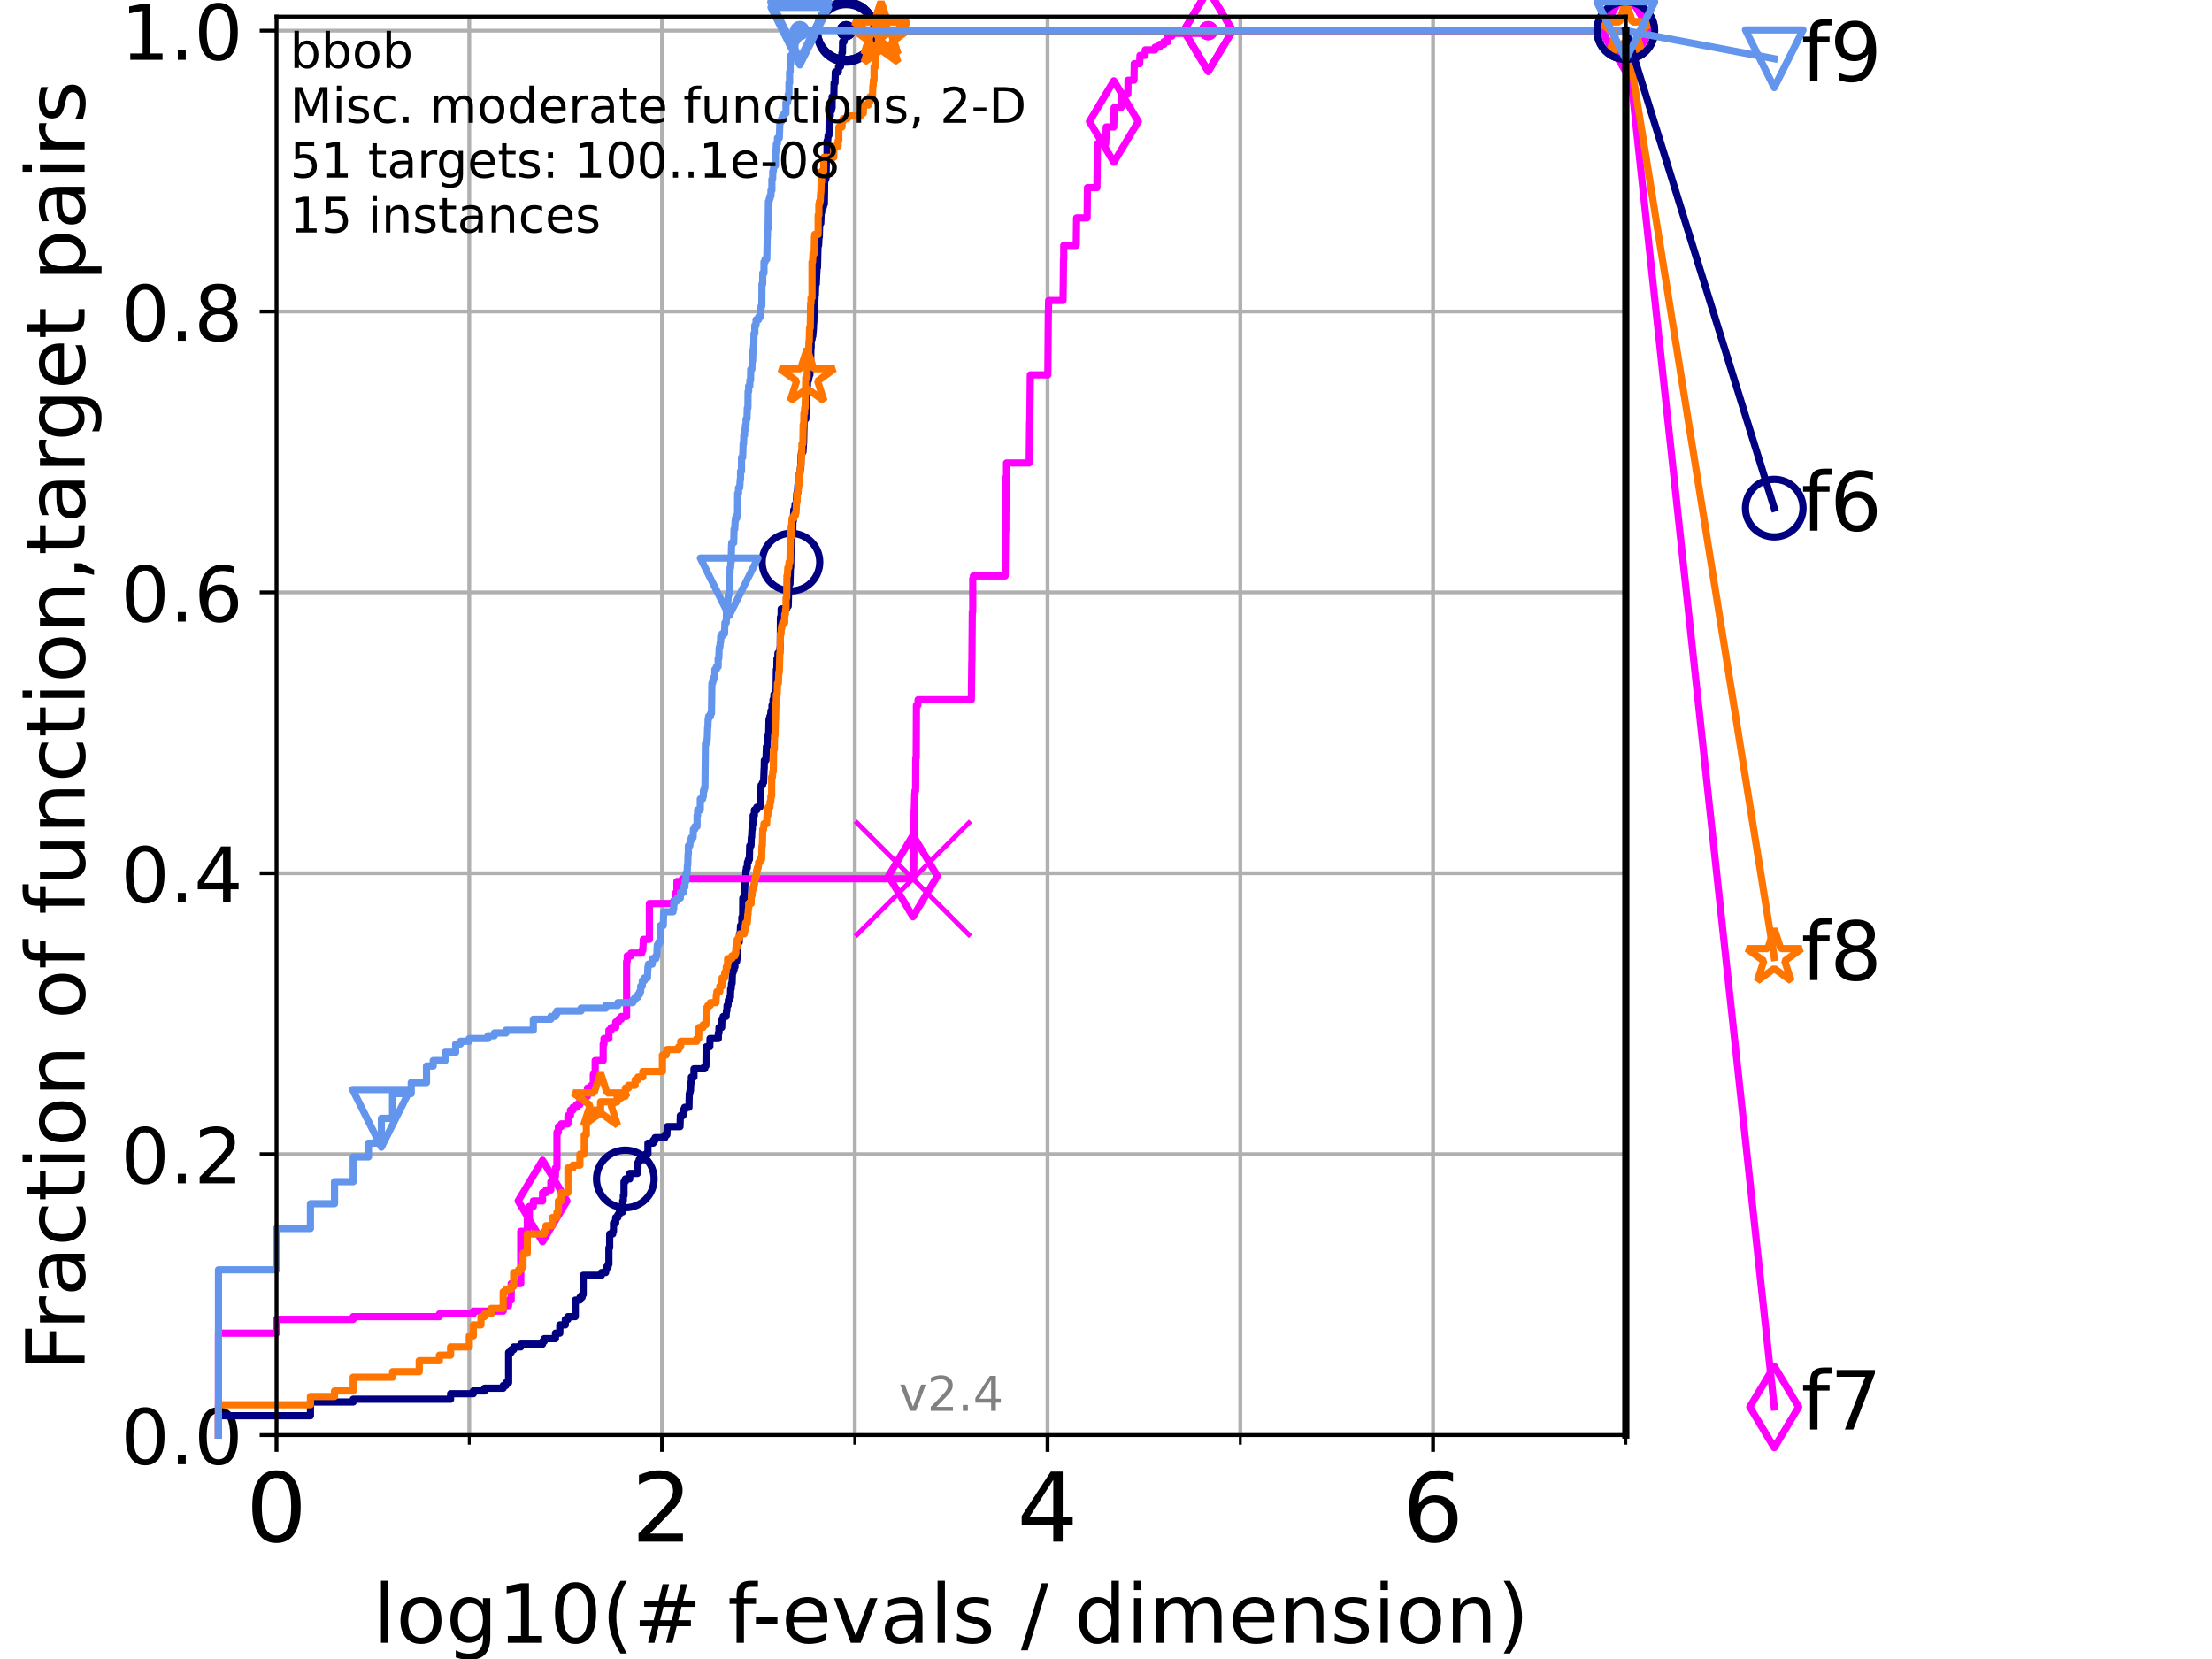 <?xml version="1.0" encoding="utf-8" standalone="no"?>
<!DOCTYPE svg PUBLIC "-//W3C//DTD SVG 1.1//EN"
  "http://www.w3.org/Graphics/SVG/1.1/DTD/svg11.dtd">
<!-- Created with matplotlib (https://matplotlib.org/) -->
<svg height="345.6pt" version="1.1" viewBox="0 0 460.8 345.6" width="460.8pt" xmlns="http://www.w3.org/2000/svg" xmlns:xlink="http://www.w3.org/1999/xlink">
 <defs>
  <style type="text/css">*{stroke-linecap:butt;stroke-linejoin:round;}</style>
 </defs>
 <g id="figure_1">
  <g id="patch_1">
   <path d="M 0 345.6 
L 460.8 345.6 
L 460.8 0 
L 0 0 
z
" style="fill:#ffffff;"/>
  </g>
  <g id="axes_1">
   <g id="patch_2">
    <path d="M 57.6 298.944 
L 338.688 298.944 
L 338.688 3.456 
L 57.6 3.456 
z
" style="fill:#ffffff;"/>
   </g>
   <g id="matplotlib.axis_1">
    <g id="xtick_1">
     <g id="line2d_1">
      <path clip-path="url(#p0268678b74)" d="M 57.6 298.944 
L 57.6 3.456 
" style="fill:none;stroke:#b0b0b0;stroke-linecap:square;stroke-width:0.8;"/>
     </g>
     <g id="line2d_2">
      <defs>
       <path d="M 0 0 
L 0 3.5 
" id="m5c6ef46a4a" style="stroke:#000000;stroke-width:0.8;"/>
      </defs>
      <g>
       <use style="stroke:#000000;stroke-width:0.8;" x="57.6" xlink:href="#m5c6ef46a4a" y="298.944"/>
      </g>
     </g>
     <g id="text_1">
      <!-- 0 -->
      <g transform="translate(51.237 321.141)scale(0.2 -0.2)">
       <defs>
        <path d="M 31.781 66.406 
Q 24.172 66.406 20.328 58.906 
Q 16.5 51.422 16.5 36.375 
Q 16.5 21.391 20.328 13.891 
Q 24.172 6.391 31.781 6.391 
Q 39.453 6.391 43.281 13.891 
Q 47.125 21.391 47.125 36.375 
Q 47.125 51.422 43.281 58.906 
Q 39.453 66.406 31.781 66.406 
z
M 31.781 74.219 
Q 44.047 74.219 50.516 64.516 
Q 56.984 54.828 56.984 36.375 
Q 56.984 17.969 50.516 8.266 
Q 44.047 -1.422 31.781 -1.422 
Q 19.531 -1.422 13.062 8.266 
Q 6.594 17.969 6.594 36.375 
Q 6.594 54.828 13.062 64.516 
Q 19.531 74.219 31.781 74.219 
z
" id="DejaVuSans-48"/>
       </defs>
       <use xlink:href="#DejaVuSans-48"/>
      </g>
     </g>
    </g>
    <g id="xtick_2">
     <g id="line2d_3">
      <path clip-path="url(#p0268678b74)" d="M 137.911 298.944 
L 137.911 3.456 
" style="fill:none;stroke:#b0b0b0;stroke-linecap:square;stroke-width:0.8;"/>
     </g>
     <g id="line2d_4">
      <g>
       <use style="stroke:#000000;stroke-width:0.8;" x="137.911" xlink:href="#m5c6ef46a4a" y="298.944"/>
      </g>
     </g>
     <g id="text_2">
      <!-- 2 -->
      <g transform="translate(131.548 321.141)scale(0.2 -0.2)">
       <defs>
        <path d="M 19.188 8.297 
L 53.609 8.297 
L 53.609 0 
L 7.328 0 
L 7.328 8.297 
Q 12.938 14.109 22.625 23.891 
Q 32.328 33.688 34.812 36.531 
Q 39.547 41.844 41.422 45.531 
Q 43.312 49.219 43.312 52.781 
Q 43.312 58.594 39.234 62.25 
Q 35.156 65.922 28.609 65.922 
Q 23.969 65.922 18.812 64.312 
Q 13.672 62.703 7.812 59.422 
L 7.812 69.391 
Q 13.766 71.781 18.938 73 
Q 24.125 74.219 28.422 74.219 
Q 39.75 74.219 46.484 68.547 
Q 53.219 62.891 53.219 53.422 
Q 53.219 48.922 51.531 44.891 
Q 49.859 40.875 45.406 35.406 
Q 44.188 33.984 37.641 27.219 
Q 31.109 20.453 19.188 8.297 
z
" id="DejaVuSans-50"/>
       </defs>
       <use xlink:href="#DejaVuSans-50"/>
      </g>
     </g>
    </g>
    <g id="xtick_3">
     <g id="line2d_5">
      <path clip-path="url(#p0268678b74)" d="M 218.222 298.944 
L 218.222 3.456 
" style="fill:none;stroke:#b0b0b0;stroke-linecap:square;stroke-width:0.8;"/>
     </g>
     <g id="line2d_6">
      <g>
       <use style="stroke:#000000;stroke-width:0.8;" x="218.222" xlink:href="#m5c6ef46a4a" y="298.944"/>
      </g>
     </g>
     <g id="text_3">
      <!-- 4 -->
      <g transform="translate(211.859 321.141)scale(0.2 -0.2)">
       <defs>
        <path d="M 37.797 64.312 
L 12.891 25.391 
L 37.797 25.391 
z
M 35.203 72.906 
L 47.609 72.906 
L 47.609 25.391 
L 58.016 25.391 
L 58.016 17.188 
L 47.609 17.188 
L 47.609 0 
L 37.797 0 
L 37.797 17.188 
L 4.891 17.188 
L 4.891 26.703 
z
" id="DejaVuSans-52"/>
       </defs>
       <use xlink:href="#DejaVuSans-52"/>
      </g>
     </g>
    </g>
    <g id="xtick_4">
     <g id="line2d_7">
      <path clip-path="url(#p0268678b74)" d="M 298.533 298.944 
L 298.533 3.456 
" style="fill:none;stroke:#b0b0b0;stroke-linecap:square;stroke-width:0.8;"/>
     </g>
     <g id="line2d_8">
      <g>
       <use style="stroke:#000000;stroke-width:0.8;" x="298.533" xlink:href="#m5c6ef46a4a" y="298.944"/>
      </g>
     </g>
     <g id="text_4">
      <!-- 6 -->
      <g transform="translate(292.17 321.141)scale(0.2 -0.2)">
       <defs>
        <path d="M 33.016 40.375 
Q 26.375 40.375 22.484 35.828 
Q 18.609 31.297 18.609 23.391 
Q 18.609 15.531 22.484 10.953 
Q 26.375 6.391 33.016 6.391 
Q 39.656 6.391 43.531 10.953 
Q 47.406 15.531 47.406 23.391 
Q 47.406 31.297 43.531 35.828 
Q 39.656 40.375 33.016 40.375 
z
M 52.594 71.297 
L 52.594 62.312 
Q 48.875 64.062 45.094 64.984 
Q 41.312 65.922 37.594 65.922 
Q 27.828 65.922 22.672 59.328 
Q 17.531 52.734 16.797 39.406 
Q 19.672 43.656 24.016 45.922 
Q 28.375 48.188 33.594 48.188 
Q 44.578 48.188 50.953 41.516 
Q 57.328 34.859 57.328 23.391 
Q 57.328 12.156 50.688 5.359 
Q 44.047 -1.422 33.016 -1.422 
Q 20.359 -1.422 13.672 8.266 
Q 6.984 17.969 6.984 36.375 
Q 6.984 53.656 15.188 63.938 
Q 23.391 74.219 37.203 74.219 
Q 40.922 74.219 44.703 73.484 
Q 48.484 72.75 52.594 71.297 
z
" id="DejaVuSans-54"/>
       </defs>
       <use xlink:href="#DejaVuSans-54"/>
      </g>
     </g>
    </g>
    <g id="xtick_5">
     <g id="line2d_9">
      <path clip-path="url(#p0268678b74)" d="M 97.755 298.944 
L 97.755 3.456 
" style="fill:none;stroke:#b0b0b0;stroke-linecap:square;stroke-width:0.8;"/>
     </g>
     <g id="line2d_10">
      <defs>
       <path d="M 0 0 
L 0 2 
" id="m79c2efafcd" style="stroke:#000000;stroke-width:0.6;"/>
      </defs>
      <g>
       <use style="stroke:#000000;stroke-width:0.6;" x="97.755" xlink:href="#m79c2efafcd" y="298.944"/>
      </g>
     </g>
    </g>
    <g id="xtick_6">
     <g id="line2d_11">
      <path clip-path="url(#p0268678b74)" d="M 178.066 298.944 
L 178.066 3.456 
" style="fill:none;stroke:#b0b0b0;stroke-linecap:square;stroke-width:0.8;"/>
     </g>
     <g id="line2d_12">
      <g>
       <use style="stroke:#000000;stroke-width:0.6;" x="178.066" xlink:href="#m79c2efafcd" y="298.944"/>
      </g>
     </g>
    </g>
    <g id="xtick_7">
     <g id="line2d_13">
      <path clip-path="url(#p0268678b74)" d="M 258.377 298.944 
L 258.377 3.456 
" style="fill:none;stroke:#b0b0b0;stroke-linecap:square;stroke-width:0.8;"/>
     </g>
     <g id="line2d_14">
      <g>
       <use style="stroke:#000000;stroke-width:0.6;" x="258.377" xlink:href="#m79c2efafcd" y="298.944"/>
      </g>
     </g>
    </g>
    <g id="xtick_8">
     <g id="line2d_15">
      <path clip-path="url(#p0268678b74)" d="M 338.688 298.944 
L 338.688 3.456 
" style="fill:none;stroke:#b0b0b0;stroke-linecap:square;stroke-width:0.8;"/>
     </g>
     <g id="line2d_16">
      <g>
       <use style="stroke:#000000;stroke-width:0.6;" x="338.688" xlink:href="#m79c2efafcd" y="298.944"/>
      </g>
     </g>
    </g>
    <g id="text_5">
     <!-- log10(# f-evals / dimension) -->
     <g transform="translate(77.764 342.218)scale(0.17 -0.17)">
      <defs>
       <path d="M 9.422 75.984 
L 18.406 75.984 
L 18.406 0 
L 9.422 0 
z
" id="DejaVuSans-108"/>
       <path d="M 30.609 48.391 
Q 23.391 48.391 19.188 42.75 
Q 14.984 37.109 14.984 27.297 
Q 14.984 17.484 19.156 11.844 
Q 23.344 6.203 30.609 6.203 
Q 37.797 6.203 41.984 11.859 
Q 46.188 17.531 46.188 27.297 
Q 46.188 37.016 41.984 42.703 
Q 37.797 48.391 30.609 48.391 
z
M 30.609 56 
Q 42.328 56 49.016 48.375 
Q 55.719 40.766 55.719 27.297 
Q 55.719 13.875 49.016 6.219 
Q 42.328 -1.422 30.609 -1.422 
Q 18.844 -1.422 12.172 6.219 
Q 5.516 13.875 5.516 27.297 
Q 5.516 40.766 12.172 48.375 
Q 18.844 56 30.609 56 
z
" id="DejaVuSans-111"/>
       <path d="M 45.406 27.984 
Q 45.406 37.75 41.375 43.109 
Q 37.359 48.484 30.078 48.484 
Q 22.859 48.484 18.828 43.109 
Q 14.797 37.75 14.797 27.984 
Q 14.797 18.266 18.828 12.891 
Q 22.859 7.516 30.078 7.516 
Q 37.359 7.516 41.375 12.891 
Q 45.406 18.266 45.406 27.984 
z
M 54.391 6.781 
Q 54.391 -7.172 48.188 -13.984 
Q 42 -20.797 29.203 -20.797 
Q 24.469 -20.797 20.266 -20.094 
Q 16.062 -19.391 12.109 -17.922 
L 12.109 -9.188 
Q 16.062 -11.328 19.922 -12.344 
Q 23.781 -13.375 27.781 -13.375 
Q 36.625 -13.375 41.016 -8.766 
Q 45.406 -4.156 45.406 5.172 
L 45.406 9.625 
Q 42.625 4.781 38.281 2.391 
Q 33.938 0 27.875 0 
Q 17.828 0 11.672 7.656 
Q 5.516 15.328 5.516 27.984 
Q 5.516 40.672 11.672 48.328 
Q 17.828 56 27.875 56 
Q 33.938 56 38.281 53.609 
Q 42.625 51.219 45.406 46.391 
L 45.406 54.688 
L 54.391 54.688 
z
" id="DejaVuSans-103"/>
       <path d="M 12.406 8.297 
L 28.516 8.297 
L 28.516 63.922 
L 10.984 60.406 
L 10.984 69.391 
L 28.422 72.906 
L 38.281 72.906 
L 38.281 8.297 
L 54.391 8.297 
L 54.391 0 
L 12.406 0 
z
" id="DejaVuSans-49"/>
       <path d="M 31 75.875 
Q 24.469 64.656 21.281 53.656 
Q 18.109 42.672 18.109 31.391 
Q 18.109 20.125 21.312 9.062 
Q 24.516 -2 31 -13.188 
L 23.188 -13.188 
Q 15.875 -1.703 12.234 9.375 
Q 8.594 20.453 8.594 31.391 
Q 8.594 42.281 12.203 53.312 
Q 15.828 64.359 23.188 75.875 
z
" id="DejaVuSans-40"/>
       <path d="M 51.125 44 
L 36.922 44 
L 32.812 27.688 
L 47.125 27.688 
z
M 43.797 71.781 
L 38.719 51.516 
L 52.984 51.516 
L 58.109 71.781 
L 65.922 71.781 
L 60.891 51.516 
L 76.125 51.516 
L 76.125 44 
L 58.984 44 
L 54.984 27.688 
L 70.516 27.688 
L 70.516 20.219 
L 53.078 20.219 
L 48 0 
L 40.188 0 
L 45.219 20.219 
L 30.906 20.219 
L 25.875 0 
L 18.016 0 
L 23.094 20.219 
L 7.719 20.219 
L 7.719 27.688 
L 24.906 27.688 
L 29 44 
L 13.281 44 
L 13.281 51.516 
L 30.906 51.516 
L 35.891 71.781 
z
" id="DejaVuSans-35"/>
       <path id="DejaVuSans-32"/>
       <path d="M 37.109 75.984 
L 37.109 68.5 
L 28.516 68.5 
Q 23.688 68.5 21.797 66.547 
Q 19.922 64.594 19.922 59.516 
L 19.922 54.688 
L 34.719 54.688 
L 34.719 47.703 
L 19.922 47.703 
L 19.922 0 
L 10.891 0 
L 10.891 47.703 
L 2.297 47.703 
L 2.297 54.688 
L 10.891 54.688 
L 10.891 58.5 
Q 10.891 67.625 15.141 71.797 
Q 19.391 75.984 28.609 75.984 
z
" id="DejaVuSans-102"/>
       <path d="M 4.891 31.391 
L 31.203 31.391 
L 31.203 23.391 
L 4.891 23.391 
z
" id="DejaVuSans-45"/>
       <path d="M 56.203 29.594 
L 56.203 25.203 
L 14.891 25.203 
Q 15.484 15.922 20.484 11.062 
Q 25.484 6.203 34.422 6.203 
Q 39.594 6.203 44.453 7.469 
Q 49.312 8.734 54.109 11.281 
L 54.109 2.781 
Q 49.266 0.734 44.188 -0.344 
Q 39.109 -1.422 33.891 -1.422 
Q 20.797 -1.422 13.156 6.188 
Q 5.516 13.812 5.516 26.812 
Q 5.516 40.234 12.766 48.109 
Q 20.016 56 32.328 56 
Q 43.359 56 49.781 48.891 
Q 56.203 41.797 56.203 29.594 
z
M 47.219 32.234 
Q 47.125 39.594 43.094 43.984 
Q 39.062 48.391 32.422 48.391 
Q 24.906 48.391 20.391 44.141 
Q 15.875 39.891 15.188 32.172 
z
" id="DejaVuSans-101"/>
       <path d="M 2.984 54.688 
L 12.5 54.688 
L 29.594 8.797 
L 46.688 54.688 
L 56.203 54.688 
L 35.688 0 
L 23.484 0 
z
" id="DejaVuSans-118"/>
       <path d="M 34.281 27.484 
Q 23.391 27.484 19.188 25 
Q 14.984 22.516 14.984 16.5 
Q 14.984 11.719 18.141 8.906 
Q 21.297 6.109 26.703 6.109 
Q 34.188 6.109 38.703 11.406 
Q 43.219 16.703 43.219 25.484 
L 43.219 27.484 
z
M 52.203 31.203 
L 52.203 0 
L 43.219 0 
L 43.219 8.297 
Q 40.141 3.328 35.547 0.953 
Q 30.953 -1.422 24.312 -1.422 
Q 15.922 -1.422 10.953 3.297 
Q 6 8.016 6 15.922 
Q 6 25.141 12.172 29.828 
Q 18.359 34.516 30.609 34.516 
L 43.219 34.516 
L 43.219 35.406 
Q 43.219 41.609 39.141 45 
Q 35.062 48.391 27.688 48.391 
Q 23 48.391 18.547 47.266 
Q 14.109 46.141 10.016 43.891 
L 10.016 52.203 
Q 14.938 54.109 19.578 55.047 
Q 24.219 56 28.609 56 
Q 40.484 56 46.344 49.844 
Q 52.203 43.703 52.203 31.203 
z
" id="DejaVuSans-97"/>
       <path d="M 44.281 53.078 
L 44.281 44.578 
Q 40.484 46.531 36.375 47.5 
Q 32.281 48.484 27.875 48.484 
Q 21.188 48.484 17.844 46.438 
Q 14.5 44.391 14.5 40.281 
Q 14.5 37.156 16.891 35.375 
Q 19.281 33.594 26.516 31.984 
L 29.594 31.297 
Q 39.156 29.25 43.188 25.516 
Q 47.219 21.781 47.219 15.094 
Q 47.219 7.469 41.188 3.016 
Q 35.156 -1.422 24.609 -1.422 
Q 20.219 -1.422 15.453 -0.562 
Q 10.688 0.297 5.422 2 
L 5.422 11.281 
Q 10.406 8.688 15.234 7.391 
Q 20.062 6.109 24.812 6.109 
Q 31.156 6.109 34.562 8.281 
Q 37.984 10.453 37.984 14.406 
Q 37.984 18.062 35.516 20.016 
Q 33.062 21.969 24.703 23.781 
L 21.578 24.516 
Q 13.234 26.266 9.516 29.906 
Q 5.812 33.547 5.812 39.891 
Q 5.812 47.609 11.281 51.797 
Q 16.75 56 26.812 56 
Q 31.781 56 36.172 55.266 
Q 40.578 54.547 44.281 53.078 
z
" id="DejaVuSans-115"/>
       <path d="M 25.391 72.906 
L 33.688 72.906 
L 8.297 -9.281 
L 0 -9.281 
z
" id="DejaVuSans-47"/>
       <path d="M 45.406 46.391 
L 45.406 75.984 
L 54.391 75.984 
L 54.391 0 
L 45.406 0 
L 45.406 8.203 
Q 42.578 3.328 38.25 0.953 
Q 33.938 -1.422 27.875 -1.422 
Q 17.969 -1.422 11.734 6.484 
Q 5.516 14.406 5.516 27.297 
Q 5.516 40.188 11.734 48.094 
Q 17.969 56 27.875 56 
Q 33.938 56 38.25 53.625 
Q 42.578 51.266 45.406 46.391 
z
M 14.797 27.297 
Q 14.797 17.391 18.875 11.75 
Q 22.953 6.109 30.078 6.109 
Q 37.203 6.109 41.297 11.75 
Q 45.406 17.391 45.406 27.297 
Q 45.406 37.203 41.297 42.844 
Q 37.203 48.484 30.078 48.484 
Q 22.953 48.484 18.875 42.844 
Q 14.797 37.203 14.797 27.297 
z
" id="DejaVuSans-100"/>
       <path d="M 9.422 54.688 
L 18.406 54.688 
L 18.406 0 
L 9.422 0 
z
M 9.422 75.984 
L 18.406 75.984 
L 18.406 64.594 
L 9.422 64.594 
z
" id="DejaVuSans-105"/>
       <path d="M 52 44.188 
Q 55.375 50.25 60.062 53.125 
Q 64.75 56 71.094 56 
Q 79.641 56 84.281 50.016 
Q 88.922 44.047 88.922 33.016 
L 88.922 0 
L 79.891 0 
L 79.891 32.719 
Q 79.891 40.578 77.094 44.375 
Q 74.312 48.188 68.609 48.188 
Q 61.625 48.188 57.562 43.547 
Q 53.516 38.922 53.516 30.906 
L 53.516 0 
L 44.484 0 
L 44.484 32.719 
Q 44.484 40.625 41.703 44.406 
Q 38.922 48.188 33.109 48.188 
Q 26.219 48.188 22.156 43.531 
Q 18.109 38.875 18.109 30.906 
L 18.109 0 
L 9.078 0 
L 9.078 54.688 
L 18.109 54.688 
L 18.109 46.188 
Q 21.188 51.219 25.484 53.609 
Q 29.781 56 35.688 56 
Q 41.656 56 45.828 52.969 
Q 50 49.953 52 44.188 
z
" id="DejaVuSans-109"/>
       <path d="M 54.891 33.016 
L 54.891 0 
L 45.906 0 
L 45.906 32.719 
Q 45.906 40.484 42.875 44.328 
Q 39.844 48.188 33.797 48.188 
Q 26.516 48.188 22.312 43.547 
Q 18.109 38.922 18.109 30.906 
L 18.109 0 
L 9.078 0 
L 9.078 54.688 
L 18.109 54.688 
L 18.109 46.188 
Q 21.344 51.125 25.703 53.562 
Q 30.078 56 35.797 56 
Q 45.219 56 50.047 50.172 
Q 54.891 44.344 54.891 33.016 
z
" id="DejaVuSans-110"/>
       <path d="M 8.016 75.875 
L 15.828 75.875 
Q 23.141 64.359 26.781 53.312 
Q 30.422 42.281 30.422 31.391 
Q 30.422 20.453 26.781 9.375 
Q 23.141 -1.703 15.828 -13.188 
L 8.016 -13.188 
Q 14.5 -2 17.703 9.062 
Q 20.906 20.125 20.906 31.391 
Q 20.906 42.672 17.703 53.656 
Q 14.5 64.656 8.016 75.875 
z
" id="DejaVuSans-41"/>
      </defs>
      <use xlink:href="#DejaVuSans-108"/>
      <use x="27.783" xlink:href="#DejaVuSans-111"/>
      <use x="88.965" xlink:href="#DejaVuSans-103"/>
      <use x="152.441" xlink:href="#DejaVuSans-49"/>
      <use x="216.064" xlink:href="#DejaVuSans-48"/>
      <use x="279.688" xlink:href="#DejaVuSans-40"/>
      <use x="318.701" xlink:href="#DejaVuSans-35"/>
      <use x="402.49" xlink:href="#DejaVuSans-32"/>
      <use x="434.277" xlink:href="#DejaVuSans-102"/>
      <use x="463.982" xlink:href="#DejaVuSans-45"/>
      <use x="500.066" xlink:href="#DejaVuSans-101"/>
      <use x="561.59" xlink:href="#DejaVuSans-118"/>
      <use x="620.77" xlink:href="#DejaVuSans-97"/>
      <use x="682.049" xlink:href="#DejaVuSans-108"/>
      <use x="709.832" xlink:href="#DejaVuSans-115"/>
      <use x="761.932" xlink:href="#DejaVuSans-32"/>
      <use x="793.719" xlink:href="#DejaVuSans-47"/>
      <use x="827.41" xlink:href="#DejaVuSans-32"/>
      <use x="859.197" xlink:href="#DejaVuSans-100"/>
      <use x="922.674" xlink:href="#DejaVuSans-105"/>
      <use x="950.457" xlink:href="#DejaVuSans-109"/>
      <use x="1047.869" xlink:href="#DejaVuSans-101"/>
      <use x="1109.393" xlink:href="#DejaVuSans-110"/>
      <use x="1172.771" xlink:href="#DejaVuSans-115"/>
      <use x="1224.871" xlink:href="#DejaVuSans-105"/>
      <use x="1252.654" xlink:href="#DejaVuSans-111"/>
      <use x="1313.836" xlink:href="#DejaVuSans-110"/>
      <use x="1377.215" xlink:href="#DejaVuSans-41"/>
     </g>
    </g>
   </g>
   <g id="matplotlib.axis_2">
    <g id="ytick_1">
     <g id="line2d_17">
      <path clip-path="url(#p0268678b74)" d="M 57.6 298.944 
L 338.688 298.944 
" style="fill:none;stroke:#b0b0b0;stroke-linecap:square;stroke-width:0.8;"/>
     </g>
     <g id="line2d_18">
      <defs>
       <path d="M 0 0 
L -3.5 0 
" id="m9a2c0102c8" style="stroke:#000000;stroke-width:0.8;"/>
      </defs>
      <g>
       <use style="stroke:#000000;stroke-width:0.8;" x="57.6" xlink:href="#m9a2c0102c8" y="298.944"/>
      </g>
     </g>
     <g id="text_6">
      <!-- 0.0 -->
      <g transform="translate(25.155 305.023)scale(0.16 -0.16)">
       <defs>
        <path d="M 10.688 12.406 
L 21 12.406 
L 21 0 
L 10.688 0 
z
" id="DejaVuSans-46"/>
       </defs>
       <use xlink:href="#DejaVuSans-48"/>
       <use x="63.623" xlink:href="#DejaVuSans-46"/>
       <use x="95.41" xlink:href="#DejaVuSans-48"/>
      </g>
     </g>
    </g>
    <g id="ytick_2">
     <g id="line2d_19">
      <path clip-path="url(#p0268678b74)" d="M 57.6 240.432 
L 338.688 240.432 
" style="fill:none;stroke:#b0b0b0;stroke-linecap:square;stroke-width:0.8;"/>
     </g>
     <g id="line2d_20">
      <g>
       <use style="stroke:#000000;stroke-width:0.8;" x="57.6" xlink:href="#m9a2c0102c8" y="240.432"/>
      </g>
     </g>
     <g id="text_7">
      <!-- 0.2 -->
      <g transform="translate(25.155 246.51)scale(0.16 -0.16)">
       <use xlink:href="#DejaVuSans-48"/>
       <use x="63.623" xlink:href="#DejaVuSans-46"/>
       <use x="95.41" xlink:href="#DejaVuSans-50"/>
      </g>
     </g>
    </g>
    <g id="ytick_3">
     <g id="line2d_21">
      <path clip-path="url(#p0268678b74)" d="M 57.6 181.919 
L 338.688 181.919 
" style="fill:none;stroke:#b0b0b0;stroke-linecap:square;stroke-width:0.8;"/>
     </g>
     <g id="line2d_22">
      <g>
       <use style="stroke:#000000;stroke-width:0.8;" x="57.6" xlink:href="#m9a2c0102c8" y="181.919"/>
      </g>
     </g>
     <g id="text_8">
      <!-- 0.4 -->
      <g transform="translate(25.155 187.998)scale(0.16 -0.16)">
       <use xlink:href="#DejaVuSans-48"/>
       <use x="63.623" xlink:href="#DejaVuSans-46"/>
       <use x="95.41" xlink:href="#DejaVuSans-52"/>
      </g>
     </g>
    </g>
    <g id="ytick_4">
     <g id="line2d_23">
      <path clip-path="url(#p0268678b74)" d="M 57.6 123.407 
L 338.688 123.407 
" style="fill:none;stroke:#b0b0b0;stroke-linecap:square;stroke-width:0.8;"/>
     </g>
     <g id="line2d_24">
      <g>
       <use style="stroke:#000000;stroke-width:0.8;" x="57.6" xlink:href="#m9a2c0102c8" y="123.407"/>
      </g>
     </g>
     <g id="text_9">
      <!-- 0.6 -->
      <g transform="translate(25.155 129.485)scale(0.16 -0.16)">
       <use xlink:href="#DejaVuSans-48"/>
       <use x="63.623" xlink:href="#DejaVuSans-46"/>
       <use x="95.41" xlink:href="#DejaVuSans-54"/>
      </g>
     </g>
    </g>
    <g id="ytick_5">
     <g id="line2d_25">
      <path clip-path="url(#p0268678b74)" d="M 57.6 64.894 
L 338.688 64.894 
" style="fill:none;stroke:#b0b0b0;stroke-linecap:square;stroke-width:0.8;"/>
     </g>
     <g id="line2d_26">
      <g>
       <use style="stroke:#000000;stroke-width:0.8;" x="57.6" xlink:href="#m9a2c0102c8" y="64.894"/>
      </g>
     </g>
     <g id="text_10">
      <!-- 0.8 -->
      <g transform="translate(25.155 70.973)scale(0.16 -0.16)">
       <defs>
        <path d="M 31.781 34.625 
Q 24.75 34.625 20.719 30.859 
Q 16.703 27.094 16.703 20.516 
Q 16.703 13.922 20.719 10.156 
Q 24.75 6.391 31.781 6.391 
Q 38.812 6.391 42.859 10.172 
Q 46.922 13.969 46.922 20.516 
Q 46.922 27.094 42.891 30.859 
Q 38.875 34.625 31.781 34.625 
z
M 21.922 38.812 
Q 15.578 40.375 12.031 44.719 
Q 8.5 49.078 8.5 55.328 
Q 8.5 64.062 14.719 69.141 
Q 20.953 74.219 31.781 74.219 
Q 42.672 74.219 48.875 69.141 
Q 55.078 64.062 55.078 55.328 
Q 55.078 49.078 51.531 44.719 
Q 48 40.375 41.703 38.812 
Q 48.828 37.156 52.797 32.312 
Q 56.781 27.484 56.781 20.516 
Q 56.781 9.906 50.312 4.234 
Q 43.844 -1.422 31.781 -1.422 
Q 19.734 -1.422 13.25 4.234 
Q 6.781 9.906 6.781 20.516 
Q 6.781 27.484 10.781 32.312 
Q 14.797 37.156 21.922 38.812 
z
M 18.312 54.391 
Q 18.312 48.734 21.844 45.562 
Q 25.391 42.391 31.781 42.391 
Q 38.141 42.391 41.719 45.562 
Q 45.312 48.734 45.312 54.391 
Q 45.312 60.062 41.719 63.234 
Q 38.141 66.406 31.781 66.406 
Q 25.391 66.406 21.844 63.234 
Q 18.312 60.062 18.312 54.391 
z
" id="DejaVuSans-56"/>
       </defs>
       <use xlink:href="#DejaVuSans-48"/>
       <use x="63.623" xlink:href="#DejaVuSans-46"/>
       <use x="95.41" xlink:href="#DejaVuSans-56"/>
      </g>
     </g>
    </g>
    <g id="ytick_6">
     <g id="line2d_27">
      <path clip-path="url(#p0268678b74)" d="M 57.6 6.382 
L 338.688 6.382 
" style="fill:none;stroke:#b0b0b0;stroke-linecap:square;stroke-width:0.8;"/>
     </g>
     <g id="line2d_28">
      <g>
       <use style="stroke:#000000;stroke-width:0.8;" x="57.6" xlink:href="#m9a2c0102c8" y="6.382"/>
      </g>
     </g>
     <g id="text_11">
      <!-- 1.0 -->
      <g transform="translate(25.155 12.46)scale(0.16 -0.16)">
       <use xlink:href="#DejaVuSans-49"/>
       <use x="63.623" xlink:href="#DejaVuSans-46"/>
       <use x="95.41" xlink:href="#DejaVuSans-48"/>
      </g>
     </g>
    </g>
    <g id="text_12">
     <!-- Fraction of function,target pairs -->
     <g transform="translate(17.62 285.585)rotate(-90)scale(0.17 -0.17)">
      <defs>
       <path d="M 9.812 72.906 
L 51.703 72.906 
L 51.703 64.594 
L 19.672 64.594 
L 19.672 43.109 
L 48.578 43.109 
L 48.578 34.812 
L 19.672 34.812 
L 19.672 0 
L 9.812 0 
z
" id="DejaVuSans-70"/>
       <path d="M 41.109 46.297 
Q 39.594 47.172 37.812 47.578 
Q 36.031 48 33.891 48 
Q 26.266 48 22.188 43.047 
Q 18.109 38.094 18.109 28.812 
L 18.109 0 
L 9.078 0 
L 9.078 54.688 
L 18.109 54.688 
L 18.109 46.188 
Q 20.953 51.172 25.484 53.578 
Q 30.031 56 36.531 56 
Q 37.453 56 38.578 55.875 
Q 39.703 55.766 41.062 55.516 
z
" id="DejaVuSans-114"/>
       <path d="M 48.781 52.594 
L 48.781 44.188 
Q 44.969 46.297 41.141 47.344 
Q 37.312 48.391 33.406 48.391 
Q 24.656 48.391 19.812 42.844 
Q 14.984 37.312 14.984 27.297 
Q 14.984 17.281 19.812 11.734 
Q 24.656 6.203 33.406 6.203 
Q 37.312 6.203 41.141 7.25 
Q 44.969 8.297 48.781 10.406 
L 48.781 2.094 
Q 45.016 0.344 40.984 -0.531 
Q 36.969 -1.422 32.422 -1.422 
Q 20.062 -1.422 12.781 6.344 
Q 5.516 14.109 5.516 27.297 
Q 5.516 40.672 12.859 48.328 
Q 20.219 56 33.016 56 
Q 37.156 56 41.109 55.141 
Q 45.062 54.297 48.781 52.594 
z
" id="DejaVuSans-99"/>
       <path d="M 18.312 70.219 
L 18.312 54.688 
L 36.812 54.688 
L 36.812 47.703 
L 18.312 47.703 
L 18.312 18.016 
Q 18.312 11.328 20.141 9.422 
Q 21.969 7.516 27.594 7.516 
L 36.812 7.516 
L 36.812 0 
L 27.594 0 
Q 17.188 0 13.234 3.875 
Q 9.281 7.766 9.281 18.016 
L 9.281 47.703 
L 2.688 47.703 
L 2.688 54.688 
L 9.281 54.688 
L 9.281 70.219 
z
" id="DejaVuSans-116"/>
       <path d="M 8.5 21.578 
L 8.5 54.688 
L 17.484 54.688 
L 17.484 21.922 
Q 17.484 14.156 20.5 10.266 
Q 23.531 6.391 29.594 6.391 
Q 36.859 6.391 41.078 11.031 
Q 45.312 15.672 45.312 23.688 
L 45.312 54.688 
L 54.297 54.688 
L 54.297 0 
L 45.312 0 
L 45.312 8.406 
Q 42.047 3.422 37.719 1 
Q 33.406 -1.422 27.688 -1.422 
Q 18.266 -1.422 13.375 4.438 
Q 8.5 10.297 8.5 21.578 
z
M 31.109 56 
z
" id="DejaVuSans-117"/>
       <path d="M 11.719 12.406 
L 22.016 12.406 
L 22.016 4 
L 14.016 -11.625 
L 7.719 -11.625 
L 11.719 4 
z
" id="DejaVuSans-44"/>
       <path d="M 18.109 8.203 
L 18.109 -20.797 
L 9.078 -20.797 
L 9.078 54.688 
L 18.109 54.688 
L 18.109 46.391 
Q 20.953 51.266 25.266 53.625 
Q 29.594 56 35.594 56 
Q 45.562 56 51.781 48.094 
Q 58.016 40.188 58.016 27.297 
Q 58.016 14.406 51.781 6.484 
Q 45.562 -1.422 35.594 -1.422 
Q 29.594 -1.422 25.266 0.953 
Q 20.953 3.328 18.109 8.203 
z
M 48.688 27.297 
Q 48.688 37.203 44.609 42.844 
Q 40.531 48.484 33.406 48.484 
Q 26.266 48.484 22.188 42.844 
Q 18.109 37.203 18.109 27.297 
Q 18.109 17.391 22.188 11.75 
Q 26.266 6.109 33.406 6.109 
Q 40.531 6.109 44.609 11.75 
Q 48.688 17.391 48.688 27.297 
z
" id="DejaVuSans-112"/>
      </defs>
      <use xlink:href="#DejaVuSans-70"/>
      <use x="50.27" xlink:href="#DejaVuSans-114"/>
      <use x="91.383" xlink:href="#DejaVuSans-97"/>
      <use x="152.662" xlink:href="#DejaVuSans-99"/>
      <use x="207.643" xlink:href="#DejaVuSans-116"/>
      <use x="246.852" xlink:href="#DejaVuSans-105"/>
      <use x="274.635" xlink:href="#DejaVuSans-111"/>
      <use x="335.816" xlink:href="#DejaVuSans-110"/>
      <use x="399.195" xlink:href="#DejaVuSans-32"/>
      <use x="430.982" xlink:href="#DejaVuSans-111"/>
      <use x="492.164" xlink:href="#DejaVuSans-102"/>
      <use x="527.369" xlink:href="#DejaVuSans-32"/>
      <use x="559.156" xlink:href="#DejaVuSans-102"/>
      <use x="594.361" xlink:href="#DejaVuSans-117"/>
      <use x="657.74" xlink:href="#DejaVuSans-110"/>
      <use x="721.119" xlink:href="#DejaVuSans-99"/>
      <use x="776.1" xlink:href="#DejaVuSans-116"/>
      <use x="815.309" xlink:href="#DejaVuSans-105"/>
      <use x="843.092" xlink:href="#DejaVuSans-111"/>
      <use x="904.273" xlink:href="#DejaVuSans-110"/>
      <use x="967.652" xlink:href="#DejaVuSans-44"/>
      <use x="999.439" xlink:href="#DejaVuSans-116"/>
      <use x="1038.648" xlink:href="#DejaVuSans-97"/>
      <use x="1099.928" xlink:href="#DejaVuSans-114"/>
      <use x="1139.291" xlink:href="#DejaVuSans-103"/>
      <use x="1202.768" xlink:href="#DejaVuSans-101"/>
      <use x="1264.291" xlink:href="#DejaVuSans-116"/>
      <use x="1303.5" xlink:href="#DejaVuSans-32"/>
      <use x="1335.287" xlink:href="#DejaVuSans-112"/>
      <use x="1398.764" xlink:href="#DejaVuSans-97"/>
      <use x="1460.043" xlink:href="#DejaVuSans-105"/>
      <use x="1487.826" xlink:href="#DejaVuSans-114"/>
      <use x="1528.939" xlink:href="#DejaVuSans-115"/>
     </g>
    </g>
   </g>
   <g id="line2d_29">
    <defs>
     <path d="M 0 1.5 
C 0.398 1.5 0.779 1.342 1.061 1.061 
C 1.342 0.779 1.5 0.398 1.5 0 
C 1.5 -0.398 1.342 -0.779 1.061 -1.061 
C 0.779 -1.342 0.398 -1.5 0 -1.5 
C -0.398 -1.5 -0.779 -1.342 -1.061 -1.061 
C -1.342 -0.779 -1.5 -0.398 -1.5 0 
C -1.5 0.398 -1.342 0.779 -1.061 1.061 
C -0.779 1.342 -0.398 1.5 0 1.5 
z
" id="m7212a389ce" style="stroke:#000080;"/>
    </defs>
    <g>
     <use style="fill:#000080;stroke:#000080;" x="176.268" xlink:href="#m7212a389ce" y="6.382"/>
     <use style="fill:#000080;stroke:#000080;" x="176.268" xlink:href="#m7212a389ce" y="6.382"/>
    </g>
   </g>
   <g id="line2d_30">
    <path d="M 45.512 298.944 
L 45.512 294.928 
L 64.671 294.928 
L 64.671 292.06 
L 73.579 292.06 
L 73.579 291.487 
L 93.864 291.487 
L 93.864 290.339 
L 98.606 290.339 
L 98.606 289.766 
L 100.935 289.766 
L 100.935 289.192 
L 104.826 289.192 
L 104.826 288.618 
L 105.398 288.618 
L 105.398 288.045 
L 105.952 288.045 
L 105.952 281.734 
L 106.489 281.734 
L 106.489 281.161 
L 107.009 281.161 
L 107.009 280.587 
L 108.484 280.587 
L 108.484 280.013 
L 113.023 280.013 
L 113.023 279.44 
L 113.383 279.44 
L 113.383 278.866 
L 115.711 278.866 
L 115.711 277.719 
L 116.621 277.719 
L 116.621 275.998 
L 117.765 275.998 
L 117.765 274.851 
L 118.31 274.851 
L 118.31 274.277 
L 119.85 274.277 
L 119.85 270.835 
L 120.806 270.835 
L 120.806 270.261 
L 121.265 270.261 
L 121.265 269.688 
L 121.49 269.688 
L 121.49 265.672 
L 125.292 265.672 
L 125.292 265.099 
L 126.168 265.099 
L 126.168 264.525 
L 126.338 264.525 
L 126.338 263.951 
L 126.674 263.951 
L 126.674 263.378 
L 126.839 263.378 
L 126.839 259.936 
L 127.003 259.936 
L 127.003 257.067 
L 127.643 257.067 
L 127.643 256.494 
L 127.799 256.494 
L 127.799 254.773 
L 128.26 254.773 
L 128.26 253.626 
L 128.709 253.626 
L 128.709 253.052 
L 129.002 253.052 
L 129.002 252.478 
L 129.714 252.478 
L 129.714 250.184 
L 129.853 250.184 
L 129.853 249.036 
L 129.991 249.036 
L 129.991 246.168 
L 130.264 246.168 
L 130.264 245.594 
L 131.185 245.594 
L 131.185 244.447 
L 132.777 244.447 
L 132.777 243.3 
L 132.894 243.3 
L 132.894 242.152 
L 133.125 242.152 
L 133.125 241.579 
L 134.236 241.579 
L 134.236 241.005 
L 134.45 241.005 
L 134.45 240.432 
L 134.974 240.432 
L 134.974 238.137 
L 136.073 238.137 
L 136.073 237.563 
L 136.457 237.563 
L 136.457 236.99 
L 138.511 236.99 
L 138.511 236.416 
L 138.927 236.416 
L 139.009 234.695 
L 141.662 234.695 
L 141.732 232.4 
L 142.284 232.4 
L 142.284 231.253 
L 142.62 231.253 
L 142.62 230.679 
L 143.528 230.679 
L 143.591 227.811 
L 143.716 227.811 
L 143.716 227.238 
L 143.841 227.238 
L 143.903 225.517 
L 144.026 225.517 
L 144.026 224.369 
L 144.57 224.369 
L 144.57 222.648 
L 146.802 222.648 
L 146.802 222.075 
L 147.062 222.075 
L 147.113 218.059 
L 147.868 218.059 
L 147.918 216.338 
L 149.647 216.338 
L 149.647 215.191 
L 149.779 215.191 
L 149.779 214.044 
L 150.344 214.044 
L 150.387 212.323 
L 150.641 212.323 
L 150.641 211.749 
L 151.26 211.749 
L 151.341 210.602 
L 151.422 210.602 
L 151.462 209.454 
L 151.661 209.454 
L 151.74 208.307 
L 152.014 208.307 
L 152.014 207.733 
L 152.169 207.733 
L 152.207 206.012 
L 152.322 206.012 
L 152.398 204.865 
L 152.512 204.865 
L 152.587 202.571 
L 152.737 202.571 
L 152.737 201.997 
L 152.922 201.997 
L 152.922 201.423 
L 153.106 201.423 
L 153.106 200.276 
L 153.467 200.276 
L 153.467 199.702 
L 153.609 199.702 
L 153.715 196.26 
L 153.995 196.26 
L 154.064 194.539 
L 154.201 194.539 
L 154.27 192.818 
L 154.541 192.818 
L 154.541 191.097 
L 154.708 191.097 
L 154.741 187.082 
L 155.07 187.082 
L 155.168 184.214 
L 155.2 184.214 
L 155.2 183.64 
L 155.329 183.64 
L 155.393 181.345 
L 155.489 181.345 
L 155.489 180.772 
L 155.679 180.772 
L 155.71 179.624 
L 155.898 179.624 
L 155.898 179.051 
L 156.114 179.051 
L 156.175 176.183 
L 156.449 176.183 
L 156.509 174.462 
L 156.569 174.462 
L 156.658 172.741 
L 156.718 172.741 
L 156.747 171.593 
L 156.895 171.593 
L 156.895 169.872 
L 157.157 169.872 
L 157.157 168.725 
L 157.642 168.725 
L 157.642 168.151 
L 158.304 168.151 
L 158.412 165.857 
L 158.439 165.857 
L 158.546 163.562 
L 158.864 163.562 
L 158.864 162.989 
L 159.072 162.989 
L 159.176 160.12 
L 159.201 160.12 
L 159.227 158.399 
L 159.558 158.399 
L 159.658 155.531 
L 159.808 155.531 
L 159.882 153.81 
L 159.981 153.81 
L 159.981 153.236 
L 160.128 153.236 
L 160.201 149.795 
L 160.37 149.795 
L 160.37 149.221 
L 160.514 149.221 
L 160.609 148.074 
L 160.821 148.074 
L 160.821 146.926 
L 161.031 146.926 
L 161.031 145.779 
L 161.192 145.779 
L 161.238 144.632 
L 161.488 144.632 
L 161.488 144.058 
L 161.668 144.058 
L 161.735 139.469 
L 161.823 139.469 
L 161.867 137.174 
L 162.021 137.174 
L 162.065 136.027 
L 162.411 136.027 
L 162.496 134.88 
L 162.539 134.88 
L 162.581 128.569 
L 162.729 128.569 
L 162.729 126.848 
L 163.887 126.848 
L 163.887 126.275 
L 164.199 126.275 
L 164.295 122.833 
L 164.314 122.833 
L 164.372 121.686 
L 164.562 121.686 
L 164.656 118.244 
L 164.713 118.244 
L 164.769 114.802 
L 164.843 114.802 
L 164.936 112.507 
L 164.955 112.507 
L 164.992 111.36 
L 165.139 111.36 
L 165.175 108.492 
L 165.266 108.492 
L 165.357 106.197 
L 165.573 106.197 
L 165.626 105.05 
L 165.891 105.05 
L 165.996 102.755 
L 166.117 102.755 
L 166.221 101.034 
L 166.392 101.034 
L 166.46 98.74 
L 166.629 98.74 
L 166.729 97.592 
L 166.796 97.592 
L 166.895 94.724 
L 166.978 94.724 
L 166.978 94.15 
L 167.272 94.15 
L 167.369 92.429 
L 167.401 92.429 
L 167.481 88.414 
L 167.529 88.414 
L 167.577 87.267 
L 167.877 87.267 
L 167.955 83.251 
L 168.001 83.251 
L 168.094 80.956 
L 168.171 80.956 
L 168.248 79.235 
L 168.416 79.235 
L 168.416 78.662 
L 168.537 78.662 
L 168.537 78.088 
L 168.716 78.088 
L 168.806 76.367 
L 168.865 76.367 
L 168.924 72.352 
L 168.983 72.352 
L 168.983 70.631 
L 169.172 70.631 
L 169.172 70.057 
L 169.303 70.057 
L 169.403 68.91 
L 169.418 68.91 
L 169.503 67.189 
L 169.532 67.189 
L 169.617 63.747 
L 169.716 63.747 
L 169.8 61.452 
L 169.856 61.452 
L 169.912 59.158 
L 170.05 59.158 
L 170.147 56.863 
L 170.174 56.863 
L 170.201 55.716 
L 170.297 55.716 
L 170.406 51.126 
L 170.527 51.126 
L 170.607 49.406 
L 170.674 49.406 
L 170.754 46.537 
L 170.978 46.537 
L 171.069 44.243 
L 171.173 44.243 
L 171.173 43.669 
L 171.302 43.669 
L 171.302 43.095 
L 171.532 43.095 
L 171.532 42.522 
L 171.721 42.522 
L 171.796 37.359 
L 172.057 37.359 
L 172.155 33.343 
L 172.277 33.343 
L 172.301 29.328 
L 172.422 29.328 
L 172.518 28.18 
L 172.685 28.18 
L 172.721 25.312 
L 172.815 25.312 
L 172.886 24.165 
L 172.956 24.165 
L 172.968 23.018 
L 173.223 23.018 
L 173.223 22.444 
L 173.338 22.444 
L 173.349 20.149 
L 173.7 20.149 
L 173.756 17.281 
L 173.944 17.281 
L 174.011 14.986 
L 174.637 14.986 
L 174.69 13.839 
L 175.098 13.839 
L 175.129 12.118 
L 175.304 12.118 
L 175.395 10.971 
L 175.497 10.971 
L 175.527 8.676 
L 175.837 8.676 
L 175.886 7.529 
L 176.209 7.529 
L 176.268 6.382 
L 338.688 6.382 
L 338.688 6.382 
" style="fill:none;stroke:#000080;stroke-linecap:square;stroke-width:1.5;"/>
   </g>
   <g id="line2d_31">
    <defs>
     <path d="M 0 6 
C 1.591 6 3.117 5.368 4.243 4.243 
C 5.368 3.117 6 1.591 6 0 
C 6 -1.591 5.368 -3.117 4.243 -4.243 
C 3.117 -5.368 1.591 -6 0 -6 
C -1.591 -6 -3.117 -5.368 -4.243 -4.243 
C -5.368 -3.117 -6 -1.591 -6 0 
C -6 1.591 -5.368 3.117 -4.243 4.243 
C -3.117 5.368 -1.591 6 0 6 
z
" id="mf18a65d454" style="stroke:#000080;stroke-width:1.5;"/>
    </defs>
    <g>
     <use style="fill-opacity:0;stroke:#000080;stroke-width:1.5;" x="130.264" xlink:href="#mf18a65d454" y="245.594"/>
     <use style="fill-opacity:0;stroke:#000080;stroke-width:1.5;" x="164.769" xlink:href="#mf18a65d454" y="117.096"/>
     <use style="fill-opacity:0;stroke:#000080;stroke-width:1.5;" x="176.268" xlink:href="#mf18a65d454" y="6.955"/>
     <use style="fill-opacity:0;stroke:#000080;stroke-width:1.5;" x="176.268" xlink:href="#mf18a65d454" y="6.382"/>
     <use style="fill-opacity:0;stroke:#000080;stroke-width:1.5;" x="176.268" xlink:href="#mf18a65d454" y="6.382"/>
     <use style="fill-opacity:0;stroke:#000080;stroke-width:1.5;" x="338.688" xlink:href="#mf18a65d454" y="6.382"/>
    </g>
   </g>
   <g id="line2d_32">
    <path style="fill:none;stroke:#000080;stroke-linecap:square;stroke-width:1.5;"/>
    <g/>
   </g>
   <g id="line2d_33">
    <defs>
     <path d="M 0 1.5 
C 0.398 1.5 0.779 1.342 1.061 1.061 
C 1.342 0.779 1.5 0.398 1.5 0 
C 1.5 -0.398 1.342 -0.779 1.061 -1.061 
C 0.779 -1.342 0.398 -1.5 0 -1.5 
C -0.398 -1.5 -0.779 -1.342 -1.061 -1.061 
C -1.342 -0.779 -1.5 -0.398 -1.5 0 
C -1.5 0.398 -1.342 0.779 -1.061 1.061 
C -0.779 1.342 -0.398 1.5 0 1.5 
z
" id="m7b20f65195" style="stroke:#ff00ff;"/>
    </defs>
    <g>
     <use style="fill:#ff00ff;stroke:#ff00ff;" x="251.694" xlink:href="#m7b20f65195" y="6.382"/>
     <use style="fill:#ff00ff;stroke:#ff00ff;" x="251.694" xlink:href="#m7b20f65195" y="6.382"/>
    </g>
   </g>
   <g id="line2d_34">
    <path d="M 45.512 298.944 
L 45.512 277.719 
L 57.6 277.719 
L 57.6 274.851 
L 73.579 274.851 
L 73.579 274.277 
L 91.535 274.277 
L 91.535 273.703 
L 98.606 273.703 
L 98.606 273.13 
L 104.826 273.13 
L 104.826 271.982 
L 105.952 271.982 
L 105.952 270.835 
L 106.489 270.835 
L 106.489 267.393 
L 108.484 267.393 
L 108.484 256.494 
L 109.843 256.494 
L 109.843 253.626 
L 110.274 253.626 
L 110.274 251.331 
L 111.105 251.331 
L 111.105 250.184 
L 113.023 250.184 
L 113.023 248.463 
L 113.735 248.463 
L 113.735 247.889 
L 114.751 247.889 
L 114.751 246.168 
L 115.077 246.168 
L 115.077 245.594 
L 115.397 245.594 
L 115.397 245.021 
L 115.711 245.021 
L 115.711 243.3 
L 116.02 243.3 
L 116.02 235.842 
L 116.323 235.842 
L 116.323 234.695 
L 116.914 234.695 
L 116.914 234.121 
L 118.31 234.121 
L 118.31 232.4 
L 118.839 232.4 
L 118.839 231.253 
L 119.352 231.253 
L 119.352 230.679 
L 120.094 230.679 
L 120.094 230.106 
L 120.806 230.106 
L 120.806 228.958 
L 121.49 228.958 
L 121.49 228.385 
L 122.362 228.385 
L 122.362 226.664 
L 123.193 226.664 
L 123.193 226.09 
L 123.594 226.09 
L 123.594 223.796 
L 123.985 223.796 
L 123.985 220.927 
L 125.648 220.927 
L 125.648 217.485 
L 125.823 217.485 
L 125.823 216.338 
L 126.839 216.338 
L 126.839 214.617 
L 127.326 214.617 
L 127.326 214.044 
L 128.26 214.044 
L 128.26 212.896 
L 128.856 212.896 
L 128.856 212.323 
L 129.433 212.323 
L 129.433 211.749 
L 130.532 211.749 
L 130.532 200.276 
L 130.665 200.276 
L 130.665 199.129 
L 131.44 199.129 
L 131.44 198.555 
L 133.689 198.555 
L 133.689 197.981 
L 133.91 197.981 
L 134.019 195.687 
L 135.281 195.687 
L 135.281 188.229 
L 140.348 188.229 
L 140.348 187.656 
L 140.797 187.656 
L 140.797 185.935 
L 141.018 185.935 
L 141.018 183.64 
L 142.148 183.64 
L 142.148 183.066 
L 190.185 183.066 
L 190.185 182.493 
L 190.341 182.493 
L 190.431 168.725 
L 190.461 168.725 
L 190.559 165.283 
L 190.61 165.283 
L 190.61 164.709 
L 190.742 164.709 
L 190.771 157.826 
L 190.863 157.826 
L 190.914 146.926 
L 191.191 146.926 
L 191.257 145.779 
L 202.349 145.779 
L 202.446 137.748 
L 202.463 137.748 
L 202.551 127.422 
L 202.639 127.422 
L 202.639 120.538 
L 202.775 120.538 
L 202.775 119.965 
L 209.393 119.965 
L 209.484 110.786 
L 209.528 110.786 
L 209.587 99.313 
L 209.679 99.313 
L 209.683 96.445 
L 214.397 96.445 
L 214.498 87.84 
L 214.53 87.84 
L 214.632 78.088 
L 218.28 78.088 
L 218.387 64.894 
L 218.397 64.894 
L 218.455 62.599 
L 221.454 62.599 
L 221.552 53.995 
L 221.598 53.995 
L 221.6 51.126 
L 224.197 51.126 
L 224.274 45.39 
L 226.465 45.39 
L 226.538 39.08 
L 228.516 39.08 
L 228.621 29.901 
L 230.352 29.901 
L 230.446 26.459 
L 232.013 26.459 
L 232.092 22.444 
L 233.529 22.444 
L 233.602 19.576 
L 234.955 19.576 
L 234.991 16.707 
L 236.235 16.707 
L 236.283 13.265 
L 237.418 13.265 
L 237.475 11.544 
L 238.542 11.544 
L 238.568 10.397 
L 240.618 10.397 
L 240.618 9.824 
L 241.569 9.824 
L 241.569 9.25 
L 242.461 9.25 
L 242.461 8.676 
L 243.302 8.676 
L 243.302 7.529 
L 244.131 7.529 
L 244.131 6.955 
L 251.694 6.955 
L 251.694 6.382 
L 338.688 6.382 
L 338.688 6.382 
" style="fill:none;stroke:#ff00ff;stroke-linecap:square;stroke-width:1.5;"/>
   </g>
   <g id="line2d_35">
    <defs>
     <path d="M -0 8.485 
L 5.091 0 
L 0 -8.485 
L -5.091 -0 
z
" id="m89ef376098" style="stroke:#ff00ff;stroke-linejoin:miter;stroke-width:1.5;"/>
    </defs>
    <g>
     <use style="fill-opacity:0;stroke:#ff00ff;stroke-linejoin:miter;stroke-width:1.5;" x="113.023" xlink:href="#m89ef376098" y="250.184"/>
     <use style="fill-opacity:0;stroke:#ff00ff;stroke-linejoin:miter;stroke-width:1.5;" x="190.185" xlink:href="#m89ef376098" y="182.493"/>
     <use style="fill-opacity:0;stroke:#ff00ff;stroke-linejoin:miter;stroke-width:1.5;" x="232.038" xlink:href="#m89ef376098" y="25.312"/>
     <use style="fill-opacity:0;stroke:#ff00ff;stroke-linejoin:miter;stroke-width:1.5;" x="251.694" xlink:href="#m89ef376098" y="6.382"/>
     <use style="fill-opacity:0;stroke:#ff00ff;stroke-linejoin:miter;stroke-width:1.5;" x="251.694" xlink:href="#m89ef376098" y="6.382"/>
     <use style="fill-opacity:0;stroke:#ff00ff;stroke-linejoin:miter;stroke-width:1.5;" x="338.688" xlink:href="#m89ef376098" y="6.382"/>
    </g>
   </g>
   <g id="line2d_36">
    <path style="fill:none;stroke:#ff00ff;stroke-linecap:square;stroke-width:1.5;"/>
    <g/>
   </g>
   <g id="line2d_37">
    <path clip-path="url(#p0268678b74)" d="M 190.18 183.066 
" style="fill:none;stroke:#ff00ff;stroke-linecap:square;stroke-width:1.5;"/>
    <defs>
     <path d="M -12 12 
L 12 -12 
M -12 -12 
L 12 12 
" id="md66e9dba77" style="stroke:#ff00ff;"/>
    </defs>
    <g clip-path="url(#p0268678b74)">
     <use style="fill:#ff00ff;stroke:#ff00ff;" x="190.18" xlink:href="#md66e9dba77" y="183.066"/>
    </g>
   </g>
   <g id="line2d_38">
    <defs>
     <path d="M 0 1.5 
C 0.398 1.5 0.779 1.342 1.061 1.061 
C 1.342 0.779 1.5 0.398 1.5 0 
C 1.5 -0.398 1.342 -0.779 1.061 -1.061 
C 0.779 -1.342 0.398 -1.5 0 -1.5 
C -0.398 -1.5 -0.779 -1.342 -1.061 -1.061 
C -1.342 -0.779 -1.5 -0.398 -1.5 0 
C -1.5 0.398 -1.342 0.779 -1.061 1.061 
C -0.779 1.342 -0.398 1.5 0 1.5 
z
" id="mc839ec8637" style="stroke:#ff7500;"/>
    </defs>
    <g>
     <use style="fill:#ff7500;stroke:#ff7500;" x="183.531" xlink:href="#mc839ec8637" y="6.382"/>
     <use style="fill:#ff7500;stroke:#ff7500;" x="183.531" xlink:href="#mc839ec8637" y="6.382"/>
    </g>
   </g>
   <g id="line2d_39">
    <path d="M 45.512 298.944 
L 45.512 292.634 
L 64.671 292.634 
L 64.671 290.913 
L 69.688 290.913 
L 69.688 289.766 
L 73.579 289.766 
L 73.579 286.897 
L 81.776 286.897 
L 81.776 285.75 
L 87.33 285.75 
L 87.33 283.455 
L 91.535 283.455 
L 91.535 282.308 
L 93.864 282.308 
L 93.864 280.587 
L 97.755 280.587 
L 97.755 278.293 
L 98.606 278.293 
L 98.606 275.998 
L 100.193 275.998 
L 100.193 274.277 
L 100.935 274.277 
L 100.935 273.703 
L 102.331 273.703 
L 102.331 272.556 
L 104.826 272.556 
L 104.826 269.114 
L 105.398 269.114 
L 105.398 268.54 
L 106.489 268.54 
L 106.489 267.967 
L 107.009 267.967 
L 107.009 265.099 
L 108.006 265.099 
L 108.006 264.525 
L 108.484 264.525 
L 108.484 263.951 
L 108.949 263.951 
L 108.949 261.083 
L 109.843 261.083 
L 109.843 257.067 
L 113.383 257.067 
L 113.383 256.494 
L 113.735 256.494 
L 113.735 255.346 
L 115.077 255.346 
L 115.077 253.626 
L 116.02 253.626 
L 116.02 252.478 
L 116.323 252.478 
L 116.323 250.184 
L 116.914 250.184 
L 116.914 248.463 
L 118.31 248.463 
L 118.31 243.3 
L 119.352 243.3 
L 119.352 242.726 
L 120.806 242.726 
L 120.806 240.432 
L 121.712 240.432 
L 121.712 236.416 
L 122.148 236.416 
L 122.148 232.974 
L 123.193 232.974 
L 123.193 232.4 
L 123.394 232.4 
L 123.394 231.827 
L 123.594 231.827 
L 123.594 231.253 
L 125.111 231.253 
L 125.111 229.532 
L 128.561 229.532 
L 128.561 228.385 
L 130.264 228.385 
L 130.264 226.664 
L 130.927 226.664 
L 130.927 226.09 
L 132.303 226.09 
L 132.303 224.943 
L 132.894 224.943 
L 132.894 224.369 
L 133.91 224.369 
L 133.91 223.222 
L 137.998 223.222 
L 137.998 219.78 
L 138.762 219.78 
L 138.762 219.206 
L 138.927 219.206 
L 138.927 218.633 
L 141.379 218.633 
L 141.379 218.059 
L 141.802 218.059 
L 141.802 216.912 
L 145.155 216.912 
L 145.155 216.338 
L 145.554 216.338 
L 145.61 214.044 
L 146.485 214.044 
L 146.485 213.47 
L 147.062 213.47 
L 147.113 210.028 
L 147.47 210.028 
L 147.47 209.454 
L 147.967 209.454 
L 147.967 208.881 
L 149.15 208.881 
L 149.241 207.16 
L 149.332 207.16 
L 149.332 206.586 
L 149.955 206.586 
L 149.955 205.439 
L 150.429 205.439 
L 150.429 203.718 
L 150.974 203.718 
L 150.974 202.571 
L 151.26 202.571 
L 151.301 201.423 
L 151.542 201.423 
L 151.582 199.702 
L 152.474 199.702 
L 152.474 199.129 
L 153.106 199.129 
L 153.106 198.555 
L 153.287 198.555 
L 153.287 197.408 
L 153.502 197.408 
L 153.574 195.687 
L 153.96 195.687 
L 153.96 195.113 
L 154.167 195.113 
L 154.167 194.539 
L 155.038 194.539 
L 155.038 193.966 
L 155.168 193.966 
L 155.232 192.818 
L 155.329 192.818 
L 155.329 192.245 
L 155.679 192.245 
L 155.773 190.524 
L 155.836 190.524 
L 155.898 189.377 
L 155.96 189.377 
L 155.96 188.229 
L 156.479 188.229 
L 156.509 186.508 
L 156.688 186.508 
L 156.718 185.361 
L 156.865 185.361 
L 156.865 184.787 
L 157.041 184.787 
L 157.041 184.214 
L 157.186 184.214 
L 157.243 183.066 
L 157.415 183.066 
L 157.415 182.493 
L 157.614 182.493 
L 157.614 181.345 
L 157.754 181.345 
L 157.754 180.772 
L 157.948 180.772 
L 158.031 179.624 
L 158.304 179.624 
L 158.304 179.051 
L 158.653 179.051 
L 158.732 176.183 
L 158.811 176.183 
L 158.89 172.741 
L 159.072 172.741 
L 159.15 171.593 
L 159.708 171.593 
L 159.783 169.872 
L 159.956 169.872 
L 160.006 168.151 
L 160.394 168.151 
L 160.418 167.004 
L 160.585 167.004 
L 160.585 165.857 
L 160.751 165.857 
L 160.751 161.841 
L 160.915 161.841 
L 160.985 160.694 
L 161.1 160.694 
L 161.146 156.105 
L 161.307 156.105 
L 161.352 153.236 
L 161.443 153.236 
L 161.533 149.795 
L 161.556 149.795 
L 161.645 146.353 
L 161.712 146.353 
L 161.735 144.632 
L 161.912 144.632 
L 161.956 142.337 
L 162.152 142.337 
L 162.239 140.042 
L 162.346 140.042 
L 162.454 136.027 
L 162.517 136.027 
L 162.581 132.011 
L 162.708 132.011 
L 162.75 130.864 
L 162.854 130.864 
L 162.854 130.29 
L 163.021 130.29 
L 163.021 129.717 
L 163.469 129.717 
L 163.469 127.996 
L 163.61 127.996 
L 163.67 126.848 
L 163.749 126.848 
L 163.749 124.554 
L 163.887 124.554 
L 163.926 119.965 
L 164.024 119.965 
L 164.121 118.244 
L 164.314 118.244 
L 164.372 117.096 
L 164.562 117.096 
L 164.656 111.934 
L 164.769 111.934 
L 164.825 109.639 
L 164.918 109.639 
L 165.01 107.918 
L 165.411 107.918 
L 165.411 107.344 
L 165.715 107.344 
L 165.715 106.771 
L 165.838 106.771 
L 165.926 104.476 
L 166.048 104.476 
L 166.065 102.755 
L 166.255 102.755 
L 166.358 101.034 
L 166.46 101.034 
L 166.46 98.74 
L 166.612 98.74 
L 166.713 97.592 
L 166.763 97.592 
L 166.763 97.019 
L 166.879 97.019 
L 166.929 94.724 
L 167.044 94.724 
L 167.06 92.429 
L 167.256 92.429 
L 167.32 88.414 
L 167.449 88.414 
L 167.465 86.119 
L 167.609 86.119 
L 167.625 84.972 
L 167.735 84.972 
L 167.845 78.662 
L 168.141 78.662 
L 168.141 76.367 
L 168.263 76.367 
L 168.34 73.499 
L 168.446 73.499 
L 168.506 71.204 
L 168.582 71.204 
L 168.642 68.336 
L 168.791 68.336 
L 168.865 63.173 
L 168.953 63.173 
L 168.953 62.026 
L 169.158 62.026 
L 169.158 54.568 
L 169.274 54.568 
L 169.36 52.847 
L 169.617 52.847 
L 169.673 49.406 
L 169.73 49.406 
L 169.73 48.832 
L 170.433 48.832 
L 170.433 44.816 
L 170.581 44.816 
L 170.581 42.522 
L 170.701 42.522 
L 170.701 41.948 
L 170.86 41.948 
L 170.952 40.227 
L 170.991 40.227 
L 171.056 37.932 
L 171.147 37.932 
L 171.212 35.638 
L 171.595 35.638 
L 171.595 32.77 
L 173.689 32.77 
L 173.689 30.475 
L 174.595 30.475 
L 174.595 29.328 
L 174.743 29.328 
L 174.743 26.459 
L 175.406 26.459 
L 175.446 25.312 
L 175.618 25.312 
L 175.618 24.738 
L 176.527 24.738 
L 176.527 24.165 
L 179.222 24.165 
L 179.222 23.591 
L 179.847 23.591 
L 179.902 21.87 
L 180.938 21.87 
L 180.938 21.297 
L 181.202 21.297 
L 181.202 20.149 
L 181.754 20.149 
L 181.825 17.855 
L 181.902 17.855 
L 181.93 16.707 
L 182.083 16.707 
L 182.083 13.839 
L 182.385 13.839 
L 182.385 10.397 
L 182.994 10.397 
L 182.994 8.103 
L 183.531 8.103 
L 183.531 6.382 
L 338.688 6.382 
L 338.688 6.382 
" style="fill:none;stroke:#ff7500;stroke-linecap:square;stroke-width:1.5;"/>
   </g>
   <g id="line2d_40">
    <defs>
     <path d="M 0 -6 
L -1.347 -1.854 
L -5.706 -1.854 
L -2.18 0.708 
L -3.527 4.854 
L -0 2.292 
L 3.527 4.854 
L 2.18 0.708 
L 5.706 -1.854 
L 1.347 -1.854 
z
" id="m3bab669658" style="stroke:#ff7500;stroke-linejoin:bevel;stroke-width:1.5;"/>
    </defs>
    <g>
     <use style="fill-opacity:0;stroke:#ff7500;stroke-linejoin:bevel;stroke-width:1.5;" x="125.111" xlink:href="#m3bab669658" y="229.532"/>
     <use style="fill-opacity:0;stroke:#ff7500;stroke-linejoin:bevel;stroke-width:1.5;" x="168.141" xlink:href="#m3bab669658" y="78.662"/>
     <use style="fill-opacity:0;stroke:#ff7500;stroke-linejoin:bevel;stroke-width:1.5;" x="183.531" xlink:href="#m3bab669658" y="8.103"/>
     <use style="fill-opacity:0;stroke:#ff7500;stroke-linejoin:bevel;stroke-width:1.5;" x="183.531" xlink:href="#m3bab669658" y="6.382"/>
     <use style="fill-opacity:0;stroke:#ff7500;stroke-linejoin:bevel;stroke-width:1.5;" x="183.531" xlink:href="#m3bab669658" y="6.382"/>
     <use style="fill-opacity:0;stroke:#ff7500;stroke-linejoin:bevel;stroke-width:1.5;" x="338.688" xlink:href="#m3bab669658" y="6.382"/>
    </g>
   </g>
   <g id="line2d_41">
    <path style="fill:none;stroke:#ff7500;stroke-linecap:square;stroke-width:1.5;"/>
    <g/>
   </g>
   <g id="line2d_42">
    <defs>
     <path d="M 0 1.5 
C 0.398 1.5 0.779 1.342 1.061 1.061 
C 1.342 0.779 1.5 0.398 1.5 0 
C 1.5 -0.398 1.342 -0.779 1.061 -1.061 
C 0.779 -1.342 0.398 -1.5 0 -1.5 
C -0.398 -1.5 -0.779 -1.342 -1.061 -1.061 
C -1.342 -0.779 -1.5 -0.398 -1.5 0 
C -1.5 0.398 -1.342 0.779 -1.061 1.061 
C -0.779 1.342 -0.398 1.5 0 1.5 
z
" id="m592f01beab" style="stroke:#6495ed;"/>
    </defs>
    <g>
     <use style="fill:#6495ed;stroke:#6495ed;" x="166.612" xlink:href="#m592f01beab" y="6.382"/>
     <use style="fill:#6495ed;stroke:#6495ed;" x="166.612" xlink:href="#m592f01beab" y="6.382"/>
    </g>
   </g>
   <g id="line2d_43">
    <path d="M 45.512 298.944 
L 45.512 264.525 
L 57.6 264.525 
L 57.6 255.92 
L 64.671 255.92 
L 64.671 250.757 
L 69.688 250.757 
L 69.688 246.168 
L 73.579 246.168 
L 73.579 241.005 
L 76.759 241.005 
L 76.759 238.137 
L 79.447 238.137 
L 79.447 232.974 
L 81.776 232.974 
L 81.776 227.811 
L 85.667 227.811 
L 85.667 225.517 
L 88.847 225.517 
L 88.847 222.075 
L 90.243 222.075 
L 90.243 220.927 
L 92.738 220.927 
L 92.738 219.206 
L 94.921 219.206 
L 94.921 217.485 
L 95.918 217.485 
L 95.918 216.912 
L 97.755 216.912 
L 97.755 216.338 
L 101.647 216.338 
L 101.647 215.765 
L 102.989 215.765 
L 102.989 215.191 
L 105.398 215.191 
L 105.398 214.617 
L 111.105 214.617 
L 111.105 212.323 
L 114.751 212.323 
L 114.751 211.749 
L 115.711 211.749 
L 115.711 211.175 
L 116.02 211.175 
L 116.02 210.602 
L 121.037 210.602 
L 121.037 210.028 
L 126.168 210.028 
L 126.168 209.454 
L 128.709 209.454 
L 128.709 208.881 
L 131.815 208.881 
L 131.815 208.307 
L 132.303 208.307 
L 132.303 207.733 
L 132.894 207.733 
L 132.894 207.16 
L 133.239 207.16 
L 133.239 206.586 
L 133.466 206.586 
L 133.466 205.439 
L 133.8 205.439 
L 133.8 204.291 
L 134.236 204.291 
L 134.236 203.718 
L 134.87 203.718 
L 134.974 201.423 
L 135.077 201.423 
L 135.077 200.85 
L 135.879 200.85 
L 135.879 199.702 
L 136.645 199.702 
L 136.645 199.129 
L 136.832 199.129 
L 136.924 196.834 
L 137.199 196.834 
L 137.199 196.26 
L 137.559 196.26 
L 137.559 192.818 
L 138.171 192.818 
L 138.256 189.95 
L 140.196 189.95 
L 140.196 189.377 
L 140.348 189.377 
L 140.348 188.229 
L 140.499 188.229 
L 140.499 187.656 
L 141.09 187.656 
L 141.09 187.082 
L 141.732 187.082 
L 141.732 185.935 
L 142.352 185.935 
L 142.352 184.787 
L 142.686 184.787 
L 142.686 183.64 
L 142.884 183.64 
L 142.884 181.919 
L 143.144 181.919 
L 143.209 180.198 
L 143.273 180.198 
L 143.337 177.903 
L 143.401 177.903 
L 143.401 176.183 
L 143.716 176.183 
L 143.779 175.035 
L 144.026 175.035 
L 144.026 174.462 
L 144.391 174.462 
L 144.451 172.741 
L 144.748 172.741 
L 144.748 172.167 
L 145.213 172.167 
L 145.213 169.872 
L 145.327 169.872 
L 145.327 168.725 
L 145.888 168.725 
L 145.888 166.43 
L 146.378 166.43 
L 146.378 165.857 
L 146.538 165.857 
L 146.538 164.709 
L 146.697 164.709 
L 146.697 164.136 
L 146.854 164.136 
L 146.958 154.957 
L 147.113 154.957 
L 147.113 154.384 
L 147.318 154.384 
L 147.419 151.516 
L 147.47 151.516 
L 147.52 149.795 
L 147.62 149.795 
L 147.62 149.221 
L 148.015 149.221 
L 148.015 148.647 
L 148.21 148.647 
L 148.306 142.337 
L 148.45 142.337 
L 148.45 141.763 
L 148.639 141.763 
L 148.639 141.19 
L 148.92 141.19 
L 148.92 139.469 
L 149.241 139.469 
L 149.241 138.895 
L 149.602 138.895 
L 149.602 137.174 
L 149.735 137.174 
L 149.824 134.88 
L 149.955 134.88 
L 150.042 133.732 
L 150.129 133.732 
L 150.129 132.585 
L 150.429 132.585 
L 150.429 132.011 
L 150.933 132.011 
L 151.015 129.717 
L 151.301 129.717 
L 151.341 127.422 
L 151.542 127.422 
L 151.582 125.128 
L 151.661 125.128 
L 151.701 123.98 
L 151.858 123.98 
L 151.897 122.259 
L 151.975 122.259 
L 151.975 119.391 
L 152.092 119.391 
L 152.092 118.244 
L 152.207 118.244 
L 152.246 117.096 
L 152.322 117.096 
L 152.398 113.654 
L 152.436 113.654 
L 152.436 113.081 
L 152.848 113.081 
L 152.922 110.213 
L 153.069 110.213 
L 153.142 108.492 
L 153.215 108.492 
L 153.215 107.918 
L 153.502 107.918 
L 153.502 107.344 
L 153.644 107.344 
L 153.68 102.755 
L 153.855 102.755 
L 153.855 101.608 
L 154.098 101.608 
L 154.201 99.887 
L 154.27 99.887 
L 154.27 98.166 
L 154.473 98.166 
L 154.473 95.298 
L 154.708 95.298 
L 154.807 92.429 
L 154.906 92.429 
L 154.939 90.708 
L 155.103 90.708 
L 155.103 89.561 
L 155.232 89.561 
L 155.329 88.414 
L 155.425 88.414 
L 155.425 87.267 
L 155.616 87.267 
L 155.679 84.972 
L 155.804 84.972 
L 155.836 81.53 
L 155.96 81.53 
L 155.96 80.383 
L 156.206 80.383 
L 156.206 79.235 
L 156.358 79.235 
L 156.388 76.941 
L 156.628 76.941 
L 156.688 75.22 
L 156.777 75.22 
L 156.865 72.925 
L 156.924 72.925 
L 157.012 71.778 
L 157.041 71.778 
L 157.07 69.483 
L 157.243 69.483 
L 157.243 67.762 
L 157.5 67.762 
L 157.5 66.615 
L 158.004 66.615 
L 158.004 66.041 
L 158.385 66.041 
L 158.466 64.32 
L 158.546 64.32 
L 158.546 63.747 
L 158.706 63.747 
L 158.732 59.158 
L 158.89 59.158 
L 158.89 56.863 
L 159.15 56.863 
L 159.15 54.568 
L 159.38 54.568 
L 159.38 53.995 
L 159.733 53.995 
L 159.833 49.406 
L 159.858 49.406 
L 159.882 47.685 
L 160.006 47.685 
L 160.079 41.948 
L 160.249 41.948 
L 160.249 41.374 
L 160.418 41.374 
L 160.418 40.801 
L 160.609 40.801 
L 160.609 39.653 
L 160.798 39.653 
L 160.798 37.359 
L 160.961 37.359 
L 160.985 35.638 
L 161.1 35.638 
L 161.192 34.491 
L 161.533 34.491 
L 161.556 31.622 
L 161.645 31.622 
L 161.735 29.901 
L 161.956 29.901 
L 161.956 28.754 
L 162.346 28.754 
L 162.454 25.886 
L 162.475 25.886 
L 162.475 25.312 
L 162.792 25.312 
L 162.792 24.738 
L 162.979 24.738 
L 162.979 24.165 
L 163.348 24.165 
L 163.348 23.591 
L 163.729 23.591 
L 163.729 21.297 
L 164.083 21.297 
L 164.083 20.723 
L 164.218 20.723 
L 164.218 19.576 
L 164.353 19.576 
L 164.353 17.281 
L 164.486 17.281 
L 164.486 14.986 
L 164.6 14.986 
L 164.6 13.265 
L 164.713 13.265 
L 164.75 11.544 
L 165.285 11.544 
L 165.285 10.971 
L 165.555 10.971 
L 165.644 8.676 
L 165.908 8.676 
L 165.908 8.103 
L 166.307 8.103 
L 166.307 7.529 
L 166.612 7.529 
L 166.612 6.382 
L 338.688 6.382 
L 338.688 6.382 
" style="fill:none;stroke:#6495ed;stroke-linecap:square;stroke-width:1.5;"/>
   </g>
   <g id="line2d_44">
    <defs>
     <path d="M -0 6 
L 6 -6 
L -6 -6 
z
" id="m9a344396d0" style="stroke:#6495ed;stroke-linejoin:miter;stroke-width:1.5;"/>
    </defs>
    <g>
     <use style="fill-opacity:0;stroke:#6495ed;stroke-linejoin:miter;stroke-width:1.5;" x="79.447" xlink:href="#m9a344396d0" y="232.974"/>
     <use style="fill-opacity:0;stroke:#6495ed;stroke-linejoin:miter;stroke-width:1.5;" x="151.897" xlink:href="#m9a344396d0" y="122.259"/>
     <use style="fill-opacity:0;stroke:#6495ed;stroke-linejoin:miter;stroke-width:1.5;" x="166.612" xlink:href="#m9a344396d0" y="7.529"/>
     <use style="fill-opacity:0;stroke:#6495ed;stroke-linejoin:miter;stroke-width:1.5;" x="166.612" xlink:href="#m9a344396d0" y="6.382"/>
     <use style="fill-opacity:0;stroke:#6495ed;stroke-linejoin:miter;stroke-width:1.5;" x="166.612" xlink:href="#m9a344396d0" y="6.382"/>
     <use style="fill-opacity:0;stroke:#6495ed;stroke-linejoin:miter;stroke-width:1.5;" x="338.688" xlink:href="#m9a344396d0" y="6.382"/>
    </g>
   </g>
   <g id="line2d_45">
    <path style="fill:none;stroke:#6495ed;stroke-linecap:square;stroke-width:1.5;"/>
    <g/>
   </g>
   <g id="line2d_46">
    <path d="M 338.688 6.382 
L 369.608 293.093 
" style="fill:none;stroke:#ff00ff;stroke-linecap:square;stroke-width:1.5;"/>
    <g>
     <use style="fill-opacity:0;stroke:#ff00ff;stroke-linejoin:miter;stroke-width:1.5;" x="338.688" xlink:href="#m89ef376098" y="6.382"/>
     <use style="fill-opacity:0;stroke:#ff00ff;stroke-linejoin:miter;stroke-width:1.5;" x="369.608" xlink:href="#m89ef376098" y="293.093"/>
    </g>
   </g>
   <g id="line2d_47">
    <path d="M 338.688 6.382 
L 369.608 199.473 
" style="fill:none;stroke:#ff7500;stroke-linecap:square;stroke-width:1.5;"/>
    <g>
     <use style="fill-opacity:0;stroke:#ff7500;stroke-linejoin:bevel;stroke-width:1.5;" x="338.688" xlink:href="#m3bab669658" y="6.382"/>
     <use style="fill-opacity:0;stroke:#ff7500;stroke-linejoin:bevel;stroke-width:1.5;" x="369.608" xlink:href="#m3bab669658" y="199.473"/>
    </g>
   </g>
   <g id="line2d_48">
    <path d="M 338.688 6.382 
L 369.608 105.853 
" style="fill:none;stroke:#000080;stroke-linecap:square;stroke-width:1.5;"/>
    <g>
     <use style="fill-opacity:0;stroke:#000080;stroke-width:1.5;" x="338.688" xlink:href="#mf18a65d454" y="6.382"/>
     <use style="fill-opacity:0;stroke:#000080;stroke-width:1.5;" x="369.608" xlink:href="#mf18a65d454" y="105.853"/>
    </g>
   </g>
   <g id="line2d_49">
    <path d="M 338.688 6.382 
L 369.608 12.233 
" style="fill:none;stroke:#6495ed;stroke-linecap:square;stroke-width:1.5;"/>
    <g>
     <use style="fill-opacity:0;stroke:#6495ed;stroke-linejoin:miter;stroke-width:1.5;" x="338.688" xlink:href="#m9a344396d0" y="6.382"/>
     <use style="fill-opacity:0;stroke:#6495ed;stroke-linejoin:miter;stroke-width:1.5;" x="369.608" xlink:href="#m9a344396d0" y="12.233"/>
    </g>
   </g>
   <g id="line2d_50">
    <path d="M 338.688 298.944 
L 338.688 6.382 
" style="fill:none;stroke:#000000;stroke-linecap:square;stroke-width:1.5;"/>
   </g>
   <g id="patch_3">
    <path d="M 57.6 298.944 
L 57.6 3.456 
" style="fill:none;stroke:#000000;stroke-linecap:square;stroke-linejoin:miter;stroke-width:0.8;"/>
   </g>
   <g id="patch_4">
    <path d="M 338.688 298.944 
L 338.688 3.456 
" style="fill:none;stroke:#000000;stroke-linecap:square;stroke-linejoin:miter;stroke-width:0.8;"/>
   </g>
   <g id="patch_5">
    <path d="M 57.6 298.944 
L 338.688 298.944 
" style="fill:none;stroke:#000000;stroke-linecap:square;stroke-linejoin:miter;stroke-width:0.8;"/>
   </g>
   <g id="patch_6">
    <path d="M 57.6 3.456 
L 338.688 3.456 
" style="fill:none;stroke:#000000;stroke-linecap:square;stroke-linejoin:miter;stroke-width:0.8;"/>
   </g>
   <g id="text_13">
    <!-- f7 -->
    <g transform="translate(375.229 297.784)scale(0.17 -0.17)">
     <defs>
      <path d="M 8.203 72.906 
L 55.078 72.906 
L 55.078 68.703 
L 28.609 0 
L 18.312 0 
L 43.219 64.594 
L 8.203 64.594 
z
" id="DejaVuSans-55"/>
     </defs>
     <use xlink:href="#DejaVuSans-102"/>
     <use x="35.205" xlink:href="#DejaVuSans-55"/>
    </g>
   </g>
   <g id="text_14">
    <!-- f8 -->
    <g transform="translate(375.229 204.164)scale(0.17 -0.17)">
     <use xlink:href="#DejaVuSans-102"/>
     <use x="35.205" xlink:href="#DejaVuSans-56"/>
    </g>
   </g>
   <g id="text_15">
    <!-- f6 -->
    <g transform="translate(375.229 110.544)scale(0.17 -0.17)">
     <use xlink:href="#DejaVuSans-102"/>
     <use x="35.205" xlink:href="#DejaVuSans-54"/>
    </g>
   </g>
   <g id="text_16">
    <!-- f9 -->
    <g transform="translate(375.229 16.924)scale(0.17 -0.17)">
     <defs>
      <path d="M 10.984 1.516 
L 10.984 10.5 
Q 14.703 8.734 18.5 7.812 
Q 22.312 6.891 25.984 6.891 
Q 35.75 6.891 40.891 13.453 
Q 46.047 20.016 46.781 33.406 
Q 43.953 29.203 39.594 26.953 
Q 35.25 24.703 29.984 24.703 
Q 19.047 24.703 12.672 31.312 
Q 6.297 37.938 6.297 49.422 
Q 6.297 60.641 12.938 67.422 
Q 19.578 74.219 30.609 74.219 
Q 43.266 74.219 49.922 64.516 
Q 56.594 54.828 56.594 36.375 
Q 56.594 19.141 48.406 8.859 
Q 40.234 -1.422 26.422 -1.422 
Q 22.703 -1.422 18.891 -0.688 
Q 15.094 0.047 10.984 1.516 
z
M 30.609 32.422 
Q 37.25 32.422 41.125 36.953 
Q 45.016 41.5 45.016 49.422 
Q 45.016 57.281 41.125 61.844 
Q 37.25 66.406 30.609 66.406 
Q 23.969 66.406 20.094 61.844 
Q 16.219 57.281 16.219 49.422 
Q 16.219 41.5 20.094 36.953 
Q 23.969 32.422 30.609 32.422 
z
" id="DejaVuSans-57"/>
     </defs>
     <use xlink:href="#DejaVuSans-102"/>
     <use x="35.205" xlink:href="#DejaVuSans-57"/>
    </g>
   </g>
   <g id="text_17">
    <!-- bbob -->
    <g transform="translate(60.411 14.161)scale(0.102 -0.102)">
     <defs>
      <path d="M 48.688 27.297 
Q 48.688 37.203 44.609 42.844 
Q 40.531 48.484 33.406 48.484 
Q 26.266 48.484 22.188 42.844 
Q 18.109 37.203 18.109 27.297 
Q 18.109 17.391 22.188 11.75 
Q 26.266 6.109 33.406 6.109 
Q 40.531 6.109 44.609 11.75 
Q 48.688 17.391 48.688 27.297 
z
M 18.109 46.391 
Q 20.953 51.266 25.266 53.625 
Q 29.594 56 35.594 56 
Q 45.562 56 51.781 48.094 
Q 58.016 40.188 58.016 27.297 
Q 58.016 14.406 51.781 6.484 
Q 45.562 -1.422 35.594 -1.422 
Q 29.594 -1.422 25.266 0.953 
Q 20.953 3.328 18.109 8.203 
L 18.109 0 
L 9.078 0 
L 9.078 75.984 
L 18.109 75.984 
z
" id="DejaVuSans-98"/>
     </defs>
     <use xlink:href="#DejaVuSans-98"/>
     <use x="63.477" xlink:href="#DejaVuSans-98"/>
     <use x="126.953" xlink:href="#DejaVuSans-111"/>
     <use x="188.135" xlink:href="#DejaVuSans-98"/>
    </g>
    <!-- Misc. moderate functions, 2-D -->
    <g transform="translate(60.411 25.583)scale(0.102 -0.102)">
     <defs>
      <path d="M 9.812 72.906 
L 24.516 72.906 
L 43.109 23.297 
L 61.812 72.906 
L 76.516 72.906 
L 76.516 0 
L 66.891 0 
L 66.891 64.016 
L 48.094 14.016 
L 38.188 14.016 
L 19.391 64.016 
L 19.391 0 
L 9.812 0 
z
" id="DejaVuSans-77"/>
      <path d="M 19.672 64.797 
L 19.672 8.109 
L 31.594 8.109 
Q 46.688 8.109 53.688 14.938 
Q 60.688 21.781 60.688 36.531 
Q 60.688 51.172 53.688 57.984 
Q 46.688 64.797 31.594 64.797 
z
M 9.812 72.906 
L 30.078 72.906 
Q 51.266 72.906 61.172 64.094 
Q 71.094 55.281 71.094 36.531 
Q 71.094 17.672 61.125 8.828 
Q 51.172 0 30.078 0 
L 9.812 0 
z
" id="DejaVuSans-68"/>
     </defs>
     <use xlink:href="#DejaVuSans-77"/>
     <use x="86.279" xlink:href="#DejaVuSans-105"/>
     <use x="114.062" xlink:href="#DejaVuSans-115"/>
     <use x="166.162" xlink:href="#DejaVuSans-99"/>
     <use x="221.143" xlink:href="#DejaVuSans-46"/>
     <use x="252.93" xlink:href="#DejaVuSans-32"/>
     <use x="284.717" xlink:href="#DejaVuSans-109"/>
     <use x="382.129" xlink:href="#DejaVuSans-111"/>
     <use x="443.311" xlink:href="#DejaVuSans-100"/>
     <use x="506.787" xlink:href="#DejaVuSans-101"/>
     <use x="568.311" xlink:href="#DejaVuSans-114"/>
     <use x="609.424" xlink:href="#DejaVuSans-97"/>
     <use x="670.703" xlink:href="#DejaVuSans-116"/>
     <use x="709.912" xlink:href="#DejaVuSans-101"/>
     <use x="771.436" xlink:href="#DejaVuSans-32"/>
     <use x="803.223" xlink:href="#DejaVuSans-102"/>
     <use x="838.428" xlink:href="#DejaVuSans-117"/>
     <use x="901.807" xlink:href="#DejaVuSans-110"/>
     <use x="965.186" xlink:href="#DejaVuSans-99"/>
     <use x="1020.166" xlink:href="#DejaVuSans-116"/>
     <use x="1059.375" xlink:href="#DejaVuSans-105"/>
     <use x="1087.158" xlink:href="#DejaVuSans-111"/>
     <use x="1148.34" xlink:href="#DejaVuSans-110"/>
     <use x="1211.719" xlink:href="#DejaVuSans-115"/>
     <use x="1263.818" xlink:href="#DejaVuSans-44"/>
     <use x="1295.605" xlink:href="#DejaVuSans-32"/>
     <use x="1327.393" xlink:href="#DejaVuSans-50"/>
     <use x="1391.016" xlink:href="#DejaVuSans-45"/>
     <use x="1427.1" xlink:href="#DejaVuSans-68"/>
    </g>
    <!-- 51 targets: 100..1e-08 -->
    <g transform="translate(60.411 37.005)scale(0.102 -0.102)">
     <defs>
      <path d="M 10.797 72.906 
L 49.516 72.906 
L 49.516 64.594 
L 19.828 64.594 
L 19.828 46.734 
Q 21.969 47.469 24.109 47.828 
Q 26.266 48.188 28.422 48.188 
Q 40.625 48.188 47.75 41.5 
Q 54.891 34.812 54.891 23.391 
Q 54.891 11.625 47.562 5.094 
Q 40.234 -1.422 26.906 -1.422 
Q 22.312 -1.422 17.547 -0.641 
Q 12.797 0.141 7.719 1.703 
L 7.719 11.625 
Q 12.109 9.234 16.797 8.062 
Q 21.484 6.891 26.703 6.891 
Q 35.156 6.891 40.078 11.328 
Q 45.016 15.766 45.016 23.391 
Q 45.016 31 40.078 35.438 
Q 35.156 39.891 26.703 39.891 
Q 22.75 39.891 18.812 39.016 
Q 14.891 38.141 10.797 36.281 
z
" id="DejaVuSans-53"/>
      <path d="M 11.719 12.406 
L 22.016 12.406 
L 22.016 0 
L 11.719 0 
z
M 11.719 51.703 
L 22.016 51.703 
L 22.016 39.312 
L 11.719 39.312 
z
" id="DejaVuSans-58"/>
     </defs>
     <use xlink:href="#DejaVuSans-53"/>
     <use x="63.623" xlink:href="#DejaVuSans-49"/>
     <use x="127.246" xlink:href="#DejaVuSans-32"/>
     <use x="159.033" xlink:href="#DejaVuSans-116"/>
     <use x="198.242" xlink:href="#DejaVuSans-97"/>
     <use x="259.521" xlink:href="#DejaVuSans-114"/>
     <use x="298.885" xlink:href="#DejaVuSans-103"/>
     <use x="362.361" xlink:href="#DejaVuSans-101"/>
     <use x="423.885" xlink:href="#DejaVuSans-116"/>
     <use x="463.094" xlink:href="#DejaVuSans-115"/>
     <use x="515.193" xlink:href="#DejaVuSans-58"/>
     <use x="548.885" xlink:href="#DejaVuSans-32"/>
     <use x="580.672" xlink:href="#DejaVuSans-49"/>
     <use x="644.295" xlink:href="#DejaVuSans-48"/>
     <use x="707.918" xlink:href="#DejaVuSans-48"/>
     <use x="771.541" xlink:href="#DejaVuSans-46"/>
     <use x="803.328" xlink:href="#DejaVuSans-46"/>
     <use x="835.115" xlink:href="#DejaVuSans-49"/>
     <use x="898.738" xlink:href="#DejaVuSans-101"/>
     <use x="960.262" xlink:href="#DejaVuSans-45"/>
     <use x="996.346" xlink:href="#DejaVuSans-48"/>
     <use x="1059.969" xlink:href="#DejaVuSans-56"/>
    </g>
    <!-- 15 instances -->
    <g transform="translate(60.411 48.427)scale(0.102 -0.102)">
     <use xlink:href="#DejaVuSans-49"/>
     <use x="63.623" xlink:href="#DejaVuSans-53"/>
     <use x="127.246" xlink:href="#DejaVuSans-32"/>
     <use x="159.033" xlink:href="#DejaVuSans-105"/>
     <use x="186.816" xlink:href="#DejaVuSans-110"/>
     <use x="250.195" xlink:href="#DejaVuSans-115"/>
     <use x="302.295" xlink:href="#DejaVuSans-116"/>
     <use x="341.504" xlink:href="#DejaVuSans-97"/>
     <use x="402.783" xlink:href="#DejaVuSans-110"/>
     <use x="466.162" xlink:href="#DejaVuSans-99"/>
     <use x="521.143" xlink:href="#DejaVuSans-101"/>
     <use x="582.666" xlink:href="#DejaVuSans-115"/>
    </g>
   </g>
   <g id="text_18">
    <!-- v2.4 -->
    <g style="fill:#808080;" transform="translate(187.233 293.909)scale(0.1 -0.1)">
     <use xlink:href="#DejaVuSans-118"/>
     <use x="59.18" xlink:href="#DejaVuSans-50"/>
     <use x="122.803" xlink:href="#DejaVuSans-46"/>
     <use x="154.59" xlink:href="#DejaVuSans-52"/>
    </g>
   </g>
  </g>
 </g>
 <defs>
  <clipPath id="p0268678b74">
   <rect height="295.488" width="281.088" x="57.6" y="3.456"/>
  </clipPath>
 </defs>
</svg>
